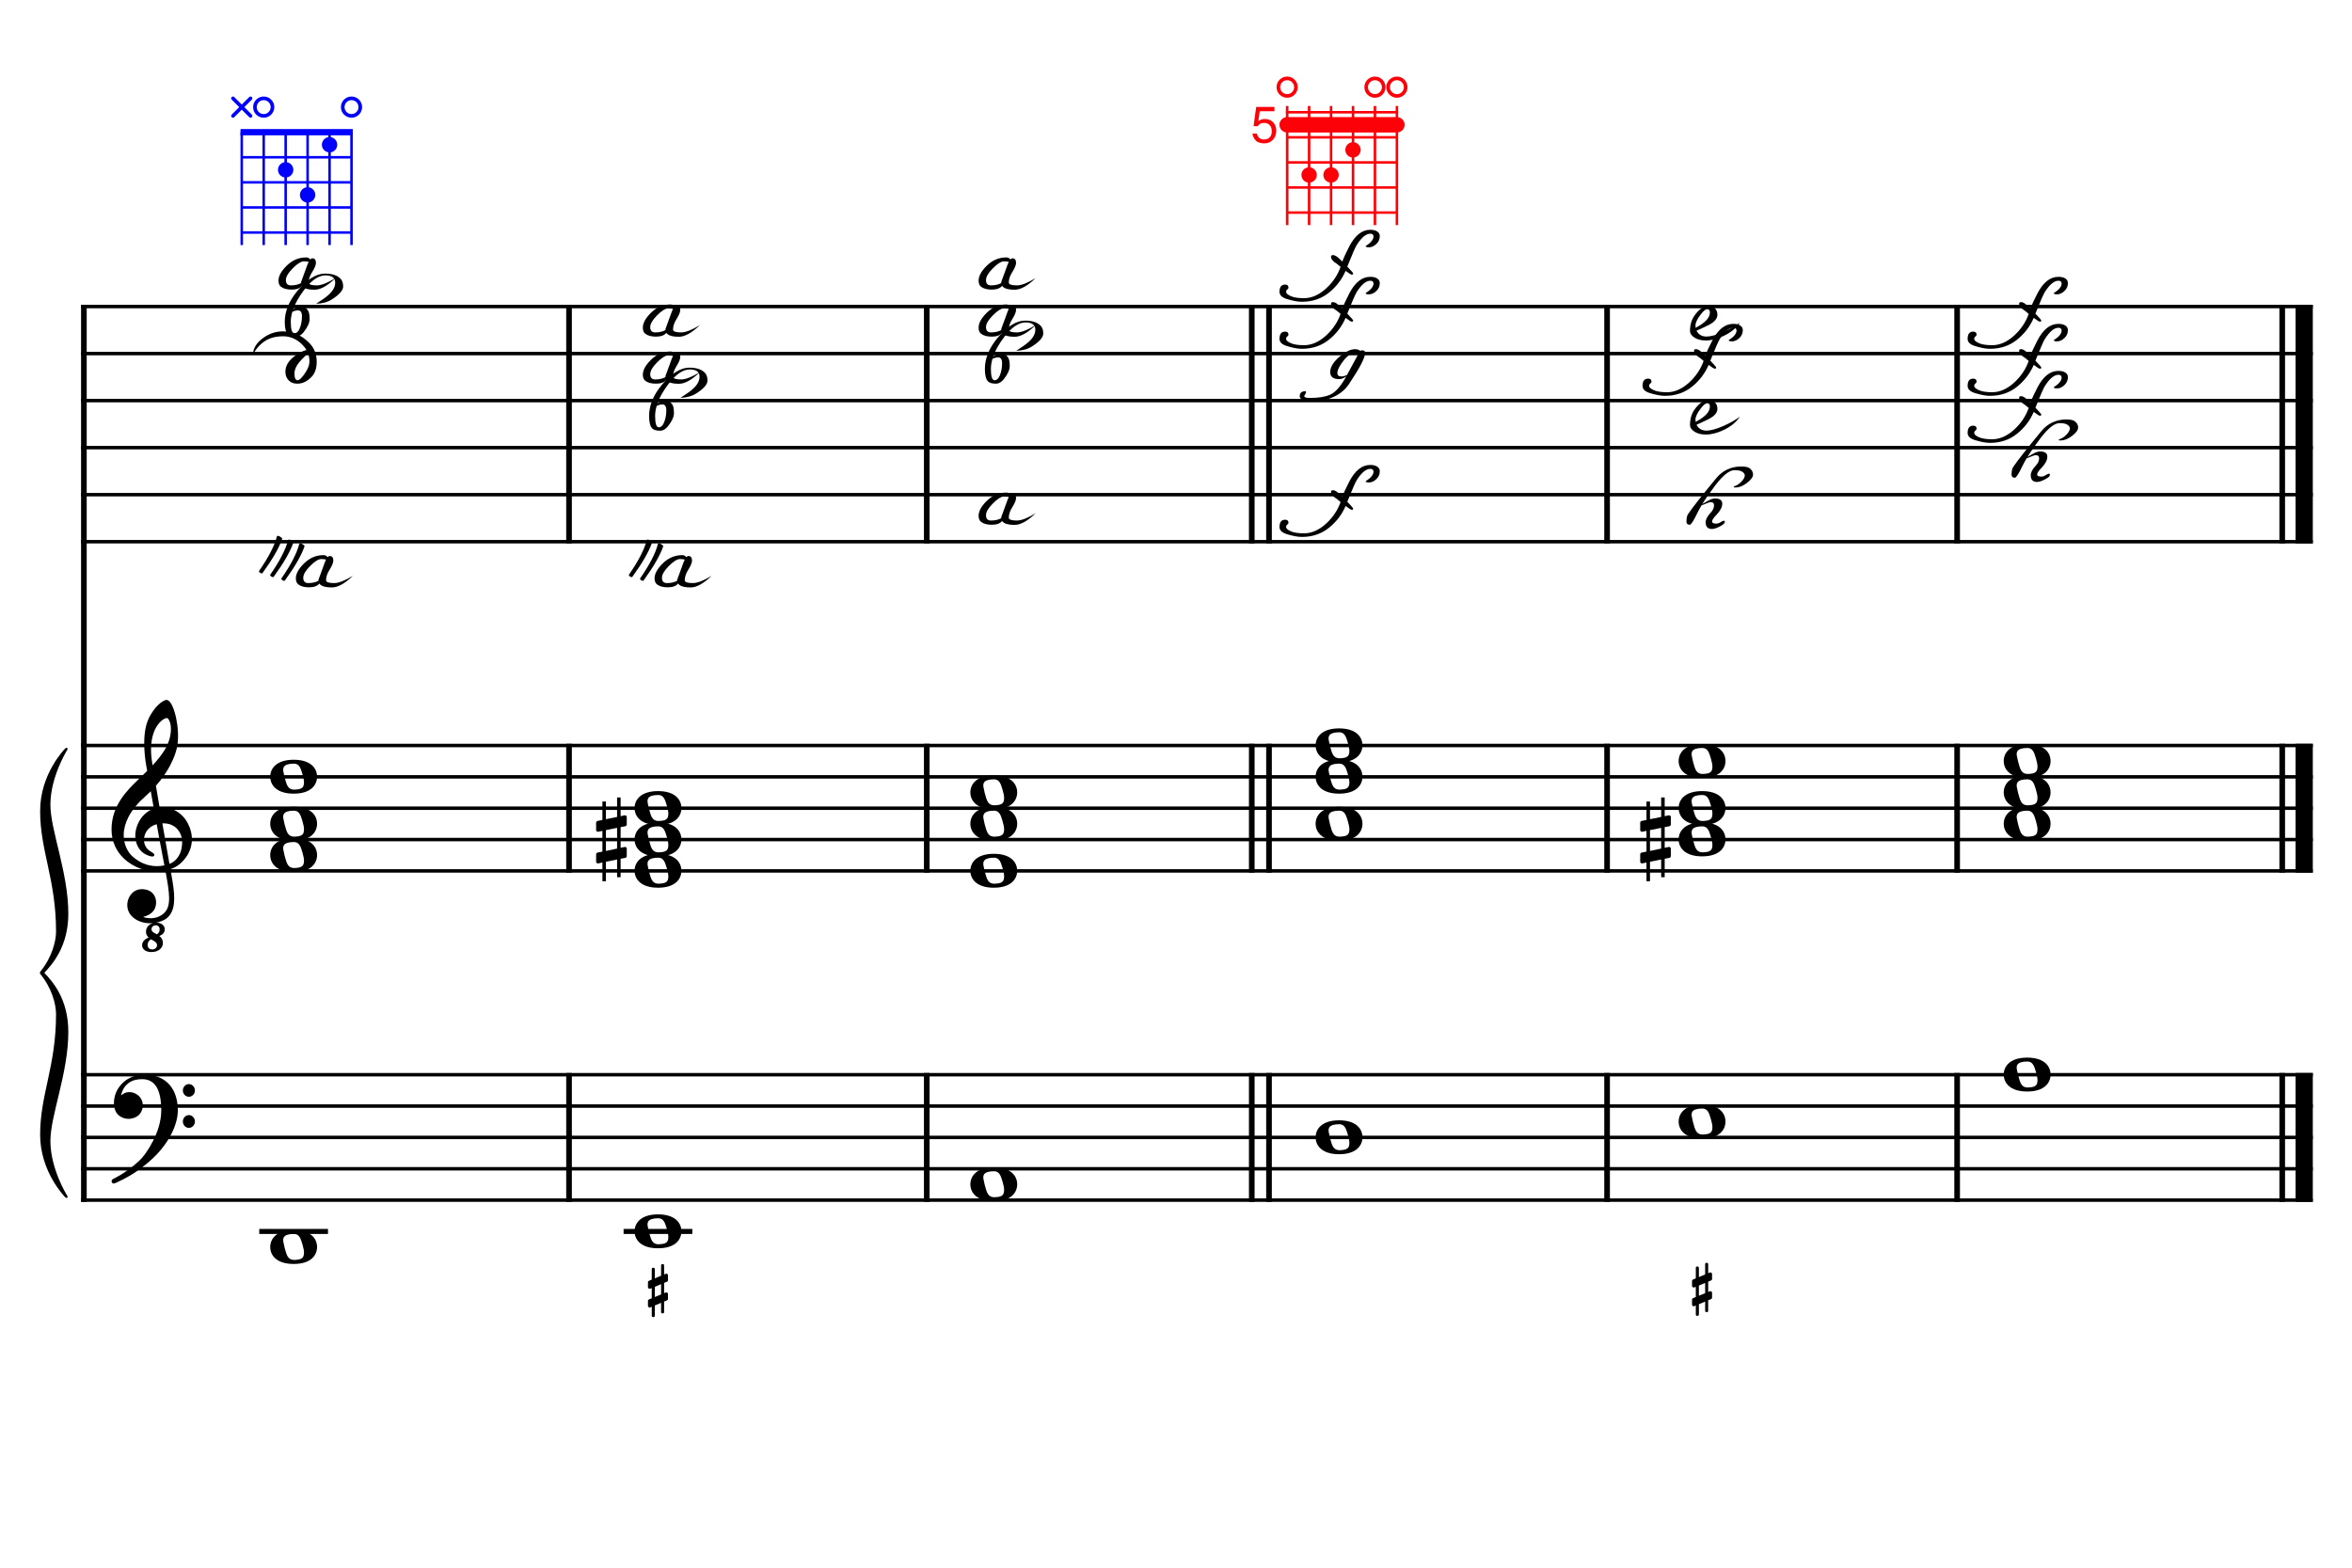 <?xml version="1.0" encoding="UTF-8" standalone="no"?>
<svg width="850.394px" height="566.929px" viewBox="0 0 850.394 566.929"
 xmlns="http://www.w3.org/2000/svg" xmlns:xlink="http://www.w3.org/1999/xlink" version="1.2" baseProfile="tiny">
<title>La Mineur (3)</title>
<desc>Generated by MuseScore 3.6.2</desc>
<polyline class="StaffLines" fill="none" stroke="#000000" stroke-width="1.25" stroke-linejoin="bevel" points="29.307,110.849 836.22,110.849"/>
<polyline class="StaffLines" fill="none" stroke="#000000" stroke-width="1.25" stroke-linejoin="bevel" points="29.307,127.857 836.22,127.857"/>
<polyline class="StaffLines" fill="none" stroke="#000000" stroke-width="1.25" stroke-linejoin="bevel" points="29.307,144.865 836.22,144.865"/>
<polyline class="StaffLines" fill="none" stroke="#000000" stroke-width="1.25" stroke-linejoin="bevel" points="29.307,161.872 836.22,161.872"/>
<polyline class="StaffLines" fill="none" stroke="#000000" stroke-width="1.25" stroke-linejoin="bevel" points="29.307,178.88 836.22,178.88"/>
<polyline class="StaffLines" fill="none" stroke="#000000" stroke-width="1.25" stroke-linejoin="bevel" points="29.307,195.888 836.22,195.888"/>
<polyline class="StaffLines" fill="none" stroke="#000000" stroke-width="1.25" stroke-linejoin="bevel" points="29.307,269.589 836.22,269.589"/>
<polyline class="StaffLines" fill="none" stroke="#000000" stroke-width="1.25" stroke-linejoin="bevel" points="29.307,280.928 836.22,280.928"/>
<polyline class="StaffLines" fill="none" stroke="#000000" stroke-width="1.25" stroke-linejoin="bevel" points="29.307,292.266 836.22,292.266"/>
<polyline class="StaffLines" fill="none" stroke="#000000" stroke-width="1.25" stroke-linejoin="bevel" points="29.307,303.605 836.22,303.605"/>
<polyline class="StaffLines" fill="none" stroke="#000000" stroke-width="1.25" stroke-linejoin="bevel" points="29.307,314.943 836.22,314.943"/>
<polyline class="StaffLines" fill="none" stroke="#000000" stroke-width="1.25" stroke-linejoin="bevel" points="29.307,388.644 836.22,388.644"/>
<polyline class="StaffLines" fill="none" stroke="#000000" stroke-width="1.25" stroke-linejoin="bevel" points="29.307,399.983 836.22,399.983"/>
<polyline class="StaffLines" fill="none" stroke="#000000" stroke-width="1.25" stroke-linejoin="bevel" points="29.307,411.321 836.22,411.321"/>
<polyline class="StaffLines" fill="none" stroke="#000000" stroke-width="1.25" stroke-linejoin="bevel" points="29.307,422.66 836.22,422.66"/>
<polyline class="StaffLines" fill="none" stroke="#000000" stroke-width="1.25" stroke-linejoin="bevel" points="29.307,433.998 836.22,433.998"/>
<polyline class="BarLine" fill="none" stroke="#000000" stroke-width="2.04" stroke-linejoin="bevel" points="30.328,388.02 30.328,434.622"/>
<polyline class="BarLine" fill="none" stroke="#000000" stroke-width="2.04" stroke-linejoin="bevel" points="205.742,388.02 205.742,434.622"/>
<polyline class="BarLine" fill="none" stroke="#000000" stroke-width="2.04" stroke-linejoin="bevel" points="335.081,388.02 335.081,434.622"/>
<polyline class="BarLine" fill="none" stroke="#000000" stroke-width="2.04" stroke-linejoin="bevel" points="452.591,388.02 452.591,434.622"/>
<polyline class="BarLine" fill="none" stroke="#000000" stroke-width="2.04" stroke-linejoin="bevel" points="458.827,388.02 458.827,434.622"/>
<polyline class="BarLine" fill="none" stroke="#000000" stroke-width="2.04" stroke-linejoin="bevel" points="581.059,388.02 581.059,434.622"/>
<polyline class="BarLine" fill="none" stroke="#000000" stroke-width="2.04" stroke-linejoin="bevel" points="707.625,388.02 707.625,434.622"/>
<polyline class="BarLine" fill="none" stroke="#000000" stroke-width="2.04" stroke-linejoin="bevel" points="825.165,388.02 825.165,434.622"/>
<polyline class="BarLine" fill="none" stroke="#000000" stroke-width="6.24" stroke-linejoin="bevel" points="833.102,388.02 833.102,434.622"/>
<polyline class="BarLine" fill="none" stroke="#000000" stroke-width="2.04" stroke-linejoin="bevel" points="30.328,268.965 30.328,388.644"/>
<polyline class="BarLine" fill="none" stroke="#000000" stroke-width="2.04" stroke-linejoin="bevel" points="205.742,268.965 205.742,315.567"/>
<polyline class="BarLine" fill="none" stroke="#000000" stroke-width="2.04" stroke-linejoin="bevel" points="335.081,268.965 335.081,315.567"/>
<polyline class="BarLine" fill="none" stroke="#000000" stroke-width="2.04" stroke-linejoin="bevel" points="452.591,268.965 452.591,315.567"/>
<polyline class="BarLine" fill="none" stroke="#000000" stroke-width="2.04" stroke-linejoin="bevel" points="458.827,268.965 458.827,315.567"/>
<polyline class="BarLine" fill="none" stroke="#000000" stroke-width="2.04" stroke-linejoin="bevel" points="581.059,268.965 581.059,315.567"/>
<polyline class="BarLine" fill="none" stroke="#000000" stroke-width="2.04" stroke-linejoin="bevel" points="707.625,268.965 707.625,315.567"/>
<polyline class="BarLine" fill="none" stroke="#000000" stroke-width="2.04" stroke-linejoin="bevel" points="825.165,268.965 825.165,315.567"/>
<polyline class="BarLine" fill="none" stroke="#000000" stroke-width="6.24" stroke-linejoin="bevel" points="833.102,268.965 833.102,315.567"/>
<polyline class="BarLine" fill="none" stroke="#000000" stroke-width="2.04" stroke-linejoin="bevel" points="30.328,110.225 30.328,269.589"/>
<polyline class="BarLine" fill="none" stroke="#000000" stroke-width="2.04" stroke-linejoin="bevel" points="205.742,110.225 205.742,196.512"/>
<polyline class="BarLine" fill="none" stroke="#000000" stroke-width="2.04" stroke-linejoin="bevel" points="335.081,110.225 335.081,196.512"/>
<polyline class="BarLine" fill="none" stroke="#000000" stroke-width="2.04" stroke-linejoin="bevel" points="452.591,110.225 452.591,196.512"/>
<polyline class="BarLine" fill="none" stroke="#000000" stroke-width="2.04" stroke-linejoin="bevel" points="458.827,110.225 458.827,196.512"/>
<polyline class="BarLine" fill="none" stroke="#000000" stroke-width="2.04" stroke-linejoin="bevel" points="581.059,110.225 581.059,196.512"/>
<polyline class="BarLine" fill="none" stroke="#000000" stroke-width="2.04" stroke-linejoin="bevel" points="707.625,110.225 707.625,196.512"/>
<polyline class="BarLine" fill="none" stroke="#000000" stroke-width="2.04" stroke-linejoin="bevel" points="825.165,110.225 825.165,196.512"/>
<polyline class="BarLine" fill="none" stroke="#000000" stroke-width="6.24" stroke-linejoin="bevel" points="833.102,110.225 833.102,196.512"/>
<path class="Accidental" transform="matrix(0.454,0,0,0.454,215.537,303.605)" d="M23.3,-10.6 C23.9,-10.7 24.4,-11.4 24.4,-12 L24.4,-17.9 C24.4,-18.7 23.8,-19.3 23,-19.3 L22.8,-19.3 L19.5,-18.6 L19.5,-33.5 L16.7,-33.5 L16.7,-18 L7.8,-16.2 L7.8,-30.3 L5,-30.3 L5,-15.6 L1.1,-14.8 C0.5,-14.7 0,-14 0,-13.4 L0,-13.2 L0,-7.4 L0,-7.6 C0,-6.8 0.6,-6.2 1.4,-6.2 L1.7,-6.2 L5,-6.9 L5,9.6 L1.1,10.4 C0.5,10.5 0,11.2 0,11.8 L0,17.6 C0,18.4 0.6,19 1.4,19 L1.7,19 L5,18.3 L5,33.2 L7.8,33.2 L7.8,17.7 L16.7,15.9 L16.7,30 L19.5,30 L19.5,15.3 L23.3,14.6 C23.9,14.5 24.4,13.8 24.4,13.2 L24.4,7.3 C24.4,6.5 23.8,5.9 23,5.9 L22.8,5.9 L19.5,6.6 L19.5,-9.9 L23.3,-10.6 M7.8,9.1 L7.8,-7.5 L16.7,-9.3 L16.7,7.2 L7.8,9.1 "/>
<path class="Accidental" transform="matrix(0.454,0,0,0.454,593.034,303.605)" d="M23.3,-10.6 C23.9,-10.7 24.4,-11.4 24.4,-12 L24.4,-17.9 C24.4,-18.7 23.8,-19.3 23,-19.3 L22.8,-19.3 L19.5,-18.6 L19.5,-33.5 L16.7,-33.5 L16.7,-18 L7.8,-16.2 L7.8,-30.3 L5,-30.3 L5,-15.6 L1.1,-14.8 C0.5,-14.7 0,-14 0,-13.4 L0,-13.2 L0,-7.4 L0,-7.6 C0,-6.8 0.6,-6.2 1.4,-6.2 L1.7,-6.2 L5,-6.9 L5,9.6 L1.1,10.4 C0.5,10.5 0,11.2 0,11.8 L0,17.6 C0,18.4 0.6,19 1.4,19 L1.7,19 L5,18.3 L5,33.2 L7.8,33.2 L7.8,17.7 L16.7,15.9 L16.7,30 L19.5,30 L19.5,15.3 L23.3,14.6 C23.9,14.5 24.4,13.8 24.4,13.2 L24.4,7.3 C24.4,6.5 23.8,5.9 23,5.9 L22.8,5.9 L19.5,6.6 L19.5,-9.9 L23.3,-10.6 M7.8,9.1 L7.8,-7.5 L16.7,-9.3 L16.7,7.2 L7.8,9.1 "/>
<polyline class="LedgerLine" fill="none" stroke="#000000" stroke-width="1.81" stroke-linejoin="bevel" points="93.735,445.337 118.588,445.337"/>
<polyline class="LedgerLine" fill="none" stroke="#000000" stroke-width="1.81" stroke-linejoin="bevel" points="225.469,445.337 250.322,445.337"/>
<path class="Note" transform="matrix(0.454,0,0,0.454,97.704,451.006)" d="M18.7,-13.6 C4.9,-13.6 0,-6.6 0,-0.1 C0,6.4 4.9,13.4 18.7,13.4 C32.5,13.4 37.3,6.4 37.3,-0.1 C37.3,-6.6 32.5,-13.6 18.7,-13.6 M10.4,-4.5 C10.3,-4.9 10.3,-5.3 10.3,-5.7 C10.3,-6.5 10.5,-7.3 10.9,-8 C11.6,-9 12.8,-9.7 14.3,-10 C15.6,-10.3 16.3,-10.5 18.9,-10.5 L19,-10.5 C23,-10.5 24.3,-6.8 25.4,-3 L25.7,-2 C26.5,0.6 26.9,2.8 26.9,4.5 C26.9,5.7 26.7,6.8 26.3,7.6 C25.7,8.7 24.7,9.4 23,9.8 C22.1,10 20.6,10.1 20.6,10.1 C20.1,10.1 19.7,10.2 19.3,10.2 C16.1,10.2 14.1,9 12.7,4.7 C11.5,1 11.3,-0.1 10.4,-4.5"/>
<path class="Note" transform="matrix(0.454,0,0,0.454,229.437,445.337)" d="M18.7,-13.6 C4.9,-13.6 0,-6.6 0,-0.1 C0,6.4 4.9,13.4 18.7,13.4 C32.5,13.4 37.3,6.4 37.3,-0.1 C37.3,-6.6 32.5,-13.6 18.7,-13.6 M10.4,-4.5 C10.3,-4.9 10.3,-5.3 10.3,-5.7 C10.3,-6.5 10.5,-7.3 10.9,-8 C11.6,-9 12.8,-9.7 14.3,-10 C15.6,-10.3 16.3,-10.5 18.9,-10.5 L19,-10.5 C23,-10.5 24.3,-6.8 25.4,-3 L25.7,-2 C26.5,0.6 26.9,2.8 26.9,4.5 C26.9,5.7 26.7,6.8 26.3,7.6 C25.7,8.7 24.7,9.4 23,9.8 C22.1,10 20.6,10.1 20.6,10.1 C20.1,10.1 19.7,10.2 19.3,10.2 C16.1,10.2 14.1,9 12.7,4.7 C11.5,1 11.3,-0.1 10.4,-4.5"/>
<path class="Note" transform="matrix(0.454,0,0,0.454,350.842,428.329)" d="M18.7,-13.6 C4.9,-13.6 0,-6.6 0,-0.1 C0,6.4 4.9,13.4 18.7,13.4 C32.5,13.4 37.3,6.4 37.3,-0.1 C37.3,-6.6 32.5,-13.6 18.7,-13.6 M10.4,-4.5 C10.3,-4.9 10.3,-5.3 10.3,-5.7 C10.3,-6.5 10.5,-7.3 10.9,-8 C11.6,-9 12.8,-9.7 14.3,-10 C15.6,-10.3 16.3,-10.5 18.9,-10.5 L19,-10.5 C23,-10.5 24.3,-6.8 25.4,-3 L25.7,-2 C26.5,0.6 26.9,2.8 26.9,4.5 C26.9,5.7 26.7,6.8 26.3,7.6 C25.7,8.7 24.7,9.4 23,9.8 C22.1,10 20.6,10.1 20.6,10.1 C20.1,10.1 19.7,10.2 19.3,10.2 C16.1,10.2 14.1,9 12.7,4.7 C11.5,1 11.3,-0.1 10.4,-4.5"/>
<path class="Note" transform="matrix(0.454,0,0,0.454,475.678,411.321)" d="M18.7,-13.6 C4.9,-13.6 0,-6.6 0,-0.1 C0,6.4 4.9,13.4 18.7,13.4 C32.5,13.4 37.3,6.4 37.3,-0.1 C37.3,-6.6 32.5,-13.6 18.7,-13.6 M10.4,-4.5 C10.3,-4.9 10.3,-5.3 10.3,-5.7 C10.3,-6.5 10.5,-7.3 10.9,-8 C11.6,-9 12.8,-9.7 14.3,-10 C15.6,-10.3 16.3,-10.5 18.9,-10.5 L19,-10.5 C23,-10.5 24.3,-6.8 25.4,-3 L25.7,-2 C26.5,0.6 26.9,2.8 26.9,4.5 C26.9,5.7 26.7,6.8 26.3,7.6 C25.7,8.7 24.7,9.4 23,9.8 C22.1,10 20.6,10.1 20.6,10.1 C20.1,10.1 19.7,10.2 19.3,10.2 C16.1,10.2 14.1,9 12.7,4.7 C11.5,1 11.3,-0.1 10.4,-4.5"/>
<path class="Note" transform="matrix(0.454,0,0,0.454,606.934,405.652)" d="M18.7,-13.6 C4.9,-13.6 0,-6.6 0,-0.1 C0,6.4 4.9,13.4 18.7,13.4 C32.5,13.4 37.3,6.4 37.3,-0.1 C37.3,-6.6 32.5,-13.6 18.7,-13.6 M10.4,-4.5 C10.3,-4.9 10.3,-5.3 10.3,-5.7 C10.3,-6.5 10.5,-7.3 10.9,-8 C11.6,-9 12.8,-9.7 14.3,-10 C15.6,-10.3 16.3,-10.5 18.9,-10.5 L19,-10.5 C23,-10.5 24.3,-6.8 25.4,-3 L25.7,-2 C26.5,0.6 26.9,2.8 26.9,4.5 C26.9,5.7 26.7,6.8 26.3,7.6 C25.7,8.7 24.7,9.4 23,9.8 C22.1,10 20.6,10.1 20.6,10.1 C20.1,10.1 19.7,10.2 19.3,10.2 C16.1,10.2 14.1,9 12.7,4.7 C11.5,1 11.3,-0.1 10.4,-4.5"/>
<path class="Note" transform="matrix(0.454,0,0,0.454,724.475,388.644)" d="M18.7,-13.6 C4.9,-13.6 0,-6.6 0,-0.1 C0,6.4 4.9,13.4 18.7,13.4 C32.5,13.4 37.3,6.4 37.3,-0.1 C37.3,-6.6 32.5,-13.6 18.7,-13.6 M10.4,-4.5 C10.3,-4.9 10.3,-5.3 10.3,-5.7 C10.3,-6.5 10.5,-7.3 10.9,-8 C11.6,-9 12.8,-9.7 14.3,-10 C15.6,-10.3 16.3,-10.5 18.9,-10.5 L19,-10.5 C23,-10.5 24.3,-6.8 25.4,-3 L25.7,-2 C26.5,0.6 26.9,2.8 26.9,4.5 C26.9,5.7 26.7,6.8 26.3,7.6 C25.7,8.7 24.7,9.4 23,9.8 C22.1,10 20.6,10.1 20.6,10.1 C20.1,10.1 19.7,10.2 19.3,10.2 C16.1,10.2 14.1,9 12.7,4.7 C11.5,1 11.3,-0.1 10.4,-4.5"/>
<path class="Note" transform="matrix(0.454,0,0,0.454,97.704,309.274)" d="M18.7,-13.6 C4.9,-13.6 0,-6.6 0,-0.1 C0,6.4 4.9,13.4 18.7,13.4 C32.5,13.4 37.3,6.4 37.3,-0.1 C37.3,-6.6 32.5,-13.6 18.7,-13.6 M10.4,-4.5 C10.3,-4.9 10.3,-5.3 10.3,-5.7 C10.3,-6.5 10.5,-7.3 10.9,-8 C11.6,-9 12.8,-9.7 14.3,-10 C15.6,-10.3 16.3,-10.5 18.9,-10.5 L19,-10.5 C23,-10.5 24.3,-6.8 25.4,-3 L25.7,-2 C26.5,0.6 26.9,2.8 26.9,4.5 C26.9,5.7 26.7,6.8 26.3,7.6 C25.7,8.7 24.7,9.4 23,9.8 C22.1,10 20.6,10.1 20.6,10.1 C20.1,10.1 19.7,10.2 19.3,10.2 C16.1,10.2 14.1,9 12.7,4.7 C11.5,1 11.3,-0.1 10.4,-4.5"/>
<path class="Note" transform="matrix(0.454,0,0,0.454,97.704,297.935)" d="M18.7,-13.6 C4.9,-13.6 0,-6.6 0,-0.1 C0,6.4 4.9,13.4 18.7,13.4 C32.5,13.4 37.3,6.4 37.3,-0.1 C37.3,-6.6 32.5,-13.6 18.7,-13.6 M10.4,-4.5 C10.3,-4.9 10.3,-5.3 10.3,-5.7 C10.3,-6.5 10.5,-7.3 10.9,-8 C11.6,-9 12.8,-9.7 14.3,-10 C15.6,-10.3 16.3,-10.5 18.9,-10.5 L19,-10.5 C23,-10.5 24.3,-6.8 25.4,-3 L25.7,-2 C26.5,0.6 26.9,2.8 26.9,4.5 C26.9,5.7 26.7,6.8 26.3,7.6 C25.7,8.7 24.7,9.4 23,9.8 C22.1,10 20.6,10.1 20.6,10.1 C20.1,10.1 19.7,10.2 19.3,10.2 C16.1,10.2 14.1,9 12.7,4.7 C11.5,1 11.3,-0.1 10.4,-4.5"/>
<path class="Note" transform="matrix(0.454,0,0,0.454,97.704,280.928)" d="M18.7,-13.6 C4.9,-13.6 0,-6.6 0,-0.1 C0,6.4 4.9,13.4 18.7,13.4 C32.5,13.4 37.3,6.4 37.3,-0.1 C37.3,-6.6 32.5,-13.6 18.7,-13.6 M10.4,-4.5 C10.3,-4.9 10.3,-5.3 10.3,-5.7 C10.3,-6.5 10.5,-7.3 10.9,-8 C11.6,-9 12.8,-9.7 14.3,-10 C15.6,-10.3 16.3,-10.5 18.9,-10.5 L19,-10.5 C23,-10.5 24.3,-6.8 25.4,-3 L25.7,-2 C26.5,0.6 26.9,2.8 26.9,4.5 C26.9,5.7 26.7,6.8 26.3,7.6 C25.7,8.7 24.7,9.4 23,9.8 C22.1,10 20.6,10.1 20.6,10.1 C20.1,10.1 19.7,10.2 19.3,10.2 C16.1,10.2 14.1,9 12.7,4.7 C11.5,1 11.3,-0.1 10.4,-4.5"/>
<path class="Note" transform="matrix(0.454,0,0,0.454,229.437,314.943)" d="M18.7,-13.6 C4.9,-13.6 0,-6.6 0,-0.1 C0,6.4 4.9,13.4 18.7,13.4 C32.5,13.4 37.3,6.4 37.3,-0.1 C37.3,-6.6 32.5,-13.6 18.7,-13.6 M10.4,-4.5 C10.3,-4.9 10.3,-5.3 10.3,-5.7 C10.3,-6.5 10.5,-7.3 10.9,-8 C11.6,-9 12.8,-9.7 14.3,-10 C15.6,-10.3 16.3,-10.5 18.9,-10.5 L19,-10.5 C23,-10.5 24.3,-6.8 25.4,-3 L25.7,-2 C26.5,0.6 26.9,2.8 26.9,4.5 C26.9,5.7 26.7,6.8 26.3,7.6 C25.7,8.7 24.7,9.4 23,9.8 C22.1,10 20.6,10.1 20.6,10.1 C20.1,10.1 19.7,10.2 19.3,10.2 C16.1,10.2 14.1,9 12.7,4.7 C11.5,1 11.3,-0.1 10.4,-4.5"/>
<path class="Note" transform="matrix(0.454,0,0,0.454,229.437,303.605)" d="M18.7,-13.6 C4.9,-13.6 0,-6.6 0,-0.1 C0,6.4 4.9,13.4 18.7,13.4 C32.5,13.4 37.3,6.4 37.3,-0.1 C37.3,-6.6 32.5,-13.6 18.7,-13.6 M10.4,-4.5 C10.3,-4.9 10.3,-5.3 10.3,-5.7 C10.3,-6.5 10.5,-7.3 10.9,-8 C11.6,-9 12.8,-9.7 14.3,-10 C15.6,-10.3 16.3,-10.5 18.9,-10.5 L19,-10.5 C23,-10.5 24.3,-6.8 25.4,-3 L25.7,-2 C26.5,0.6 26.9,2.8 26.9,4.5 C26.9,5.7 26.7,6.8 26.3,7.6 C25.7,8.7 24.7,9.4 23,9.8 C22.1,10 20.6,10.1 20.6,10.1 C20.1,10.1 19.7,10.2 19.3,10.2 C16.1,10.2 14.1,9 12.7,4.7 C11.5,1 11.3,-0.1 10.4,-4.5"/>
<path class="Note" transform="matrix(0.454,0,0,0.454,229.437,292.266)" d="M18.7,-13.6 C4.9,-13.6 0,-6.6 0,-0.1 C0,6.4 4.9,13.4 18.7,13.4 C32.5,13.4 37.3,6.4 37.3,-0.1 C37.3,-6.6 32.5,-13.6 18.7,-13.6 M10.4,-4.5 C10.3,-4.9 10.3,-5.3 10.3,-5.7 C10.3,-6.5 10.5,-7.3 10.9,-8 C11.6,-9 12.8,-9.7 14.3,-10 C15.6,-10.3 16.3,-10.5 18.9,-10.5 L19,-10.5 C23,-10.5 24.3,-6.8 25.4,-3 L25.7,-2 C26.5,0.6 26.9,2.8 26.9,4.5 C26.9,5.7 26.7,6.8 26.3,7.6 C25.7,8.7 24.7,9.4 23,9.8 C22.1,10 20.6,10.1 20.6,10.1 C20.1,10.1 19.7,10.2 19.3,10.2 C16.1,10.2 14.1,9 12.7,4.7 C11.5,1 11.3,-0.1 10.4,-4.5"/>
<path class="Note" transform="matrix(0.454,0,0,0.454,350.842,314.943)" d="M18.7,-13.6 C4.9,-13.6 0,-6.6 0,-0.1 C0,6.4 4.9,13.4 18.7,13.4 C32.5,13.4 37.3,6.4 37.3,-0.1 C37.3,-6.6 32.5,-13.6 18.7,-13.6 M10.4,-4.5 C10.3,-4.9 10.3,-5.3 10.3,-5.7 C10.3,-6.5 10.5,-7.3 10.9,-8 C11.6,-9 12.8,-9.7 14.3,-10 C15.6,-10.3 16.3,-10.5 18.9,-10.5 L19,-10.5 C23,-10.5 24.3,-6.8 25.4,-3 L25.7,-2 C26.5,0.6 26.9,2.8 26.9,4.5 C26.9,5.7 26.7,6.8 26.3,7.6 C25.7,8.7 24.7,9.4 23,9.8 C22.1,10 20.6,10.1 20.6,10.1 C20.1,10.1 19.7,10.2 19.3,10.2 C16.1,10.2 14.1,9 12.7,4.7 C11.5,1 11.3,-0.1 10.4,-4.5"/>
<path class="Note" transform="matrix(0.454,0,0,0.454,350.842,297.935)" d="M18.7,-13.6 C4.9,-13.6 0,-6.6 0,-0.1 C0,6.4 4.9,13.4 18.7,13.4 C32.5,13.4 37.3,6.4 37.3,-0.1 C37.3,-6.6 32.5,-13.6 18.7,-13.6 M10.4,-4.5 C10.3,-4.9 10.3,-5.3 10.3,-5.7 C10.3,-6.5 10.5,-7.3 10.9,-8 C11.6,-9 12.8,-9.7 14.3,-10 C15.6,-10.3 16.3,-10.5 18.9,-10.5 L19,-10.5 C23,-10.5 24.3,-6.8 25.4,-3 L25.7,-2 C26.5,0.6 26.9,2.8 26.9,4.5 C26.9,5.7 26.7,6.8 26.3,7.6 C25.7,8.7 24.7,9.4 23,9.8 C22.1,10 20.6,10.1 20.6,10.1 C20.1,10.1 19.7,10.2 19.3,10.2 C16.1,10.2 14.1,9 12.7,4.7 C11.5,1 11.3,-0.1 10.4,-4.5"/>
<path class="Note" transform="matrix(0.454,0,0,0.454,350.842,286.597)" d="M18.7,-13.6 C4.9,-13.6 0,-6.6 0,-0.1 C0,6.4 4.9,13.4 18.7,13.4 C32.5,13.4 37.3,6.4 37.3,-0.1 C37.3,-6.6 32.5,-13.6 18.7,-13.6 M10.4,-4.5 C10.3,-4.9 10.3,-5.3 10.3,-5.7 C10.3,-6.5 10.5,-7.3 10.9,-8 C11.6,-9 12.8,-9.7 14.3,-10 C15.6,-10.3 16.3,-10.5 18.9,-10.5 L19,-10.5 C23,-10.5 24.3,-6.8 25.4,-3 L25.7,-2 C26.5,0.6 26.9,2.8 26.9,4.5 C26.9,5.7 26.7,6.8 26.3,7.6 C25.7,8.7 24.7,9.4 23,9.8 C22.1,10 20.6,10.1 20.6,10.1 C20.1,10.1 19.7,10.2 19.3,10.2 C16.1,10.2 14.1,9 12.7,4.7 C11.5,1 11.3,-0.1 10.4,-4.5"/>
<path class="Note" transform="matrix(0.454,0,0,0.454,475.678,297.935)" d="M18.7,-13.6 C4.9,-13.6 0,-6.6 0,-0.1 C0,6.4 4.9,13.4 18.7,13.4 C32.5,13.4 37.3,6.4 37.3,-0.1 C37.3,-6.6 32.5,-13.6 18.7,-13.6 M10.4,-4.5 C10.3,-4.9 10.3,-5.3 10.3,-5.7 C10.3,-6.5 10.5,-7.3 10.9,-8 C11.6,-9 12.8,-9.7 14.3,-10 C15.6,-10.3 16.3,-10.5 18.9,-10.5 L19,-10.5 C23,-10.5 24.3,-6.8 25.4,-3 L25.7,-2 C26.5,0.6 26.9,2.8 26.9,4.5 C26.9,5.7 26.7,6.8 26.3,7.6 C25.7,8.7 24.7,9.4 23,9.8 C22.1,10 20.6,10.1 20.6,10.1 C20.1,10.1 19.7,10.2 19.3,10.2 C16.1,10.2 14.1,9 12.7,4.7 C11.5,1 11.3,-0.1 10.4,-4.5"/>
<path class="Note" transform="matrix(0.454,0,0,0.454,475.678,280.928)" d="M18.7,-13.6 C4.9,-13.6 0,-6.6 0,-0.1 C0,6.4 4.9,13.4 18.7,13.4 C32.5,13.4 37.3,6.4 37.3,-0.1 C37.3,-6.6 32.5,-13.6 18.7,-13.6 M10.4,-4.5 C10.3,-4.9 10.3,-5.3 10.3,-5.7 C10.3,-6.5 10.5,-7.3 10.9,-8 C11.6,-9 12.8,-9.7 14.3,-10 C15.6,-10.3 16.3,-10.5 18.9,-10.5 L19,-10.5 C23,-10.5 24.3,-6.8 25.4,-3 L25.7,-2 C26.5,0.6 26.9,2.8 26.9,4.5 C26.9,5.7 26.7,6.8 26.3,7.6 C25.7,8.7 24.7,9.4 23,9.8 C22.1,10 20.6,10.1 20.6,10.1 C20.1,10.1 19.7,10.2 19.3,10.2 C16.1,10.2 14.1,9 12.7,4.7 C11.5,1 11.3,-0.1 10.4,-4.5"/>
<path class="Note" transform="matrix(0.454,0,0,0.454,475.678,269.589)" d="M18.7,-13.6 C4.9,-13.6 0,-6.6 0,-0.1 C0,6.4 4.9,13.4 18.7,13.4 C32.5,13.4 37.3,6.4 37.3,-0.1 C37.3,-6.6 32.5,-13.6 18.7,-13.6 M10.4,-4.5 C10.3,-4.9 10.3,-5.3 10.3,-5.7 C10.3,-6.5 10.5,-7.3 10.9,-8 C11.6,-9 12.8,-9.7 14.3,-10 C15.6,-10.3 16.3,-10.5 18.9,-10.5 L19,-10.5 C23,-10.5 24.3,-6.8 25.4,-3 L25.7,-2 C26.5,0.6 26.9,2.8 26.9,4.5 C26.9,5.7 26.7,6.8 26.3,7.6 C25.7,8.7 24.7,9.4 23,9.8 C22.1,10 20.6,10.1 20.6,10.1 C20.1,10.1 19.7,10.2 19.3,10.2 C16.1,10.2 14.1,9 12.7,4.7 C11.5,1 11.3,-0.1 10.4,-4.5"/>
<path class="Note" transform="matrix(0.454,0,0,0.454,606.934,303.605)" d="M18.7,-13.6 C4.9,-13.6 0,-6.6 0,-0.1 C0,6.4 4.9,13.4 18.7,13.4 C32.5,13.4 37.3,6.4 37.3,-0.1 C37.3,-6.6 32.5,-13.6 18.7,-13.6 M10.4,-4.5 C10.3,-4.9 10.3,-5.3 10.3,-5.7 C10.3,-6.5 10.5,-7.3 10.9,-8 C11.6,-9 12.8,-9.7 14.3,-10 C15.6,-10.3 16.3,-10.5 18.9,-10.5 L19,-10.5 C23,-10.5 24.3,-6.8 25.4,-3 L25.7,-2 C26.5,0.6 26.9,2.8 26.9,4.5 C26.9,5.7 26.7,6.8 26.3,7.6 C25.7,8.7 24.7,9.4 23,9.8 C22.1,10 20.6,10.1 20.6,10.1 C20.1,10.1 19.7,10.2 19.3,10.2 C16.1,10.2 14.1,9 12.7,4.7 C11.5,1 11.3,-0.1 10.4,-4.5"/>
<path class="Note" transform="matrix(0.454,0,0,0.454,606.934,292.266)" d="M18.7,-13.6 C4.9,-13.6 0,-6.6 0,-0.1 C0,6.4 4.9,13.4 18.7,13.4 C32.5,13.4 37.3,6.4 37.3,-0.1 C37.3,-6.6 32.5,-13.6 18.7,-13.6 M10.4,-4.5 C10.3,-4.9 10.3,-5.3 10.3,-5.7 C10.3,-6.5 10.5,-7.3 10.9,-8 C11.6,-9 12.8,-9.7 14.3,-10 C15.6,-10.3 16.3,-10.5 18.9,-10.5 L19,-10.5 C23,-10.5 24.3,-6.8 25.4,-3 L25.7,-2 C26.5,0.6 26.9,2.8 26.9,4.5 C26.9,5.7 26.7,6.8 26.3,7.6 C25.7,8.7 24.7,9.4 23,9.8 C22.1,10 20.6,10.1 20.6,10.1 C20.1,10.1 19.7,10.2 19.3,10.2 C16.1,10.2 14.1,9 12.7,4.7 C11.5,1 11.3,-0.1 10.4,-4.5"/>
<path class="Note" transform="matrix(0.454,0,0,0.454,606.934,275.258)" d="M18.7,-13.6 C4.9,-13.6 0,-6.6 0,-0.1 C0,6.4 4.9,13.4 18.7,13.4 C32.5,13.4 37.3,6.4 37.3,-0.1 C37.3,-6.6 32.5,-13.6 18.7,-13.6 M10.4,-4.5 C10.3,-4.9 10.3,-5.3 10.3,-5.7 C10.3,-6.5 10.5,-7.3 10.9,-8 C11.6,-9 12.8,-9.7 14.3,-10 C15.6,-10.3 16.3,-10.5 18.9,-10.5 L19,-10.5 C23,-10.5 24.3,-6.8 25.4,-3 L25.7,-2 C26.5,0.6 26.9,2.8 26.9,4.5 C26.9,5.7 26.7,6.8 26.3,7.6 C25.7,8.7 24.7,9.4 23,9.8 C22.1,10 20.6,10.1 20.6,10.1 C20.1,10.1 19.7,10.2 19.3,10.2 C16.1,10.2 14.1,9 12.7,4.7 C11.5,1 11.3,-0.1 10.4,-4.5"/>
<path class="Note" transform="matrix(0.454,0,0,0.454,724.475,297.935)" d="M18.7,-13.6 C4.9,-13.6 0,-6.6 0,-0.1 C0,6.4 4.9,13.4 18.7,13.4 C32.5,13.4 37.3,6.4 37.3,-0.1 C37.3,-6.6 32.5,-13.6 18.7,-13.6 M10.4,-4.5 C10.3,-4.9 10.3,-5.3 10.3,-5.7 C10.3,-6.5 10.5,-7.3 10.9,-8 C11.6,-9 12.8,-9.7 14.3,-10 C15.6,-10.3 16.3,-10.5 18.9,-10.5 L19,-10.5 C23,-10.5 24.3,-6.8 25.4,-3 L25.7,-2 C26.5,0.6 26.9,2.8 26.9,4.5 C26.9,5.7 26.7,6.8 26.3,7.6 C25.7,8.7 24.7,9.4 23,9.8 C22.1,10 20.6,10.1 20.6,10.1 C20.1,10.1 19.7,10.2 19.3,10.2 C16.1,10.2 14.1,9 12.7,4.7 C11.5,1 11.3,-0.1 10.4,-4.5"/>
<path class="Note" transform="matrix(0.454,0,0,0.454,724.475,286.597)" d="M18.7,-13.6 C4.9,-13.6 0,-6.6 0,-0.1 C0,6.4 4.9,13.4 18.7,13.4 C32.5,13.4 37.3,6.4 37.3,-0.1 C37.3,-6.6 32.5,-13.6 18.7,-13.6 M10.4,-4.5 C10.3,-4.9 10.3,-5.3 10.3,-5.7 C10.3,-6.5 10.5,-7.3 10.9,-8 C11.6,-9 12.8,-9.7 14.3,-10 C15.6,-10.3 16.3,-10.5 18.9,-10.5 L19,-10.5 C23,-10.5 24.3,-6.8 25.4,-3 L25.7,-2 C26.5,0.6 26.9,2.8 26.9,4.5 C26.9,5.7 26.7,6.8 26.3,7.6 C25.7,8.7 24.7,9.4 23,9.8 C22.1,10 20.6,10.1 20.6,10.1 C20.1,10.1 19.7,10.2 19.3,10.2 C16.1,10.2 14.1,9 12.7,4.7 C11.5,1 11.3,-0.1 10.4,-4.5"/>
<path class="Note" transform="matrix(0.454,0,0,0.454,724.475,275.258)" d="M18.7,-13.6 C4.9,-13.6 0,-6.6 0,-0.1 C0,6.4 4.9,13.4 18.7,13.4 C32.5,13.4 37.3,6.4 37.3,-0.1 C37.3,-6.6 32.5,-13.6 18.7,-13.6 M10.4,-4.5 C10.3,-4.9 10.3,-5.3 10.3,-5.7 C10.3,-6.5 10.5,-7.3 10.9,-8 C11.6,-9 12.8,-9.7 14.3,-10 C15.6,-10.3 16.3,-10.5 18.9,-10.5 L19,-10.5 C23,-10.5 24.3,-6.8 25.4,-3 L25.7,-2 C26.5,0.6 26.9,2.8 26.9,4.5 C26.9,5.7 26.7,6.8 26.3,7.6 C25.7,8.7 24.7,9.4 23,9.8 C22.1,10 20.6,10.1 20.6,10.1 C20.1,10.1 19.7,10.2 19.3,10.2 C16.1,10.2 14.1,9 12.7,4.7 C11.5,1 11.3,-0.1 10.4,-4.5"/>
<path class="Note" d="M94.97,207.156 C94.895,207.291 94.783,207.358 94.633,207.358 C94.499,207.358 94.326,207.298 94.117,207.179 C93.802,206.999 93.645,206.819 93.645,206.64 C93.645,206.58 93.667,206.505 93.712,206.415 C97.141,201.474 99.283,197.311 100.136,193.927 C100.196,193.822 100.301,193.769 100.451,193.769 C100.645,193.769 100.922,193.874 101.282,194.084 C101.776,194.368 102.023,194.623 102.023,194.848 C102.023,194.907 102.008,194.96 101.978,195.005 C100.84,198.239 98.504,202.29 94.97,207.156 M99.013,208.504 C98.938,208.639 98.826,208.706 98.676,208.706 C98.541,208.706 98.369,208.646 98.16,208.526 C97.845,208.347 97.688,208.167 97.688,207.987 C97.688,207.927 97.71,207.852 97.755,207.763 C101.184,202.821 103.326,198.658 104.179,195.274 C104.239,195.169 104.344,195.117 104.494,195.117 C104.688,195.117 104.965,195.222 105.325,195.432 C105.819,195.716 106.066,195.971 106.066,196.195 C106.066,196.255 106.051,196.307 106.021,196.352 C104.883,199.587 102.547,203.637 99.013,208.504 M103.056,209.851 C102.981,209.986 102.869,210.054 102.719,210.054 C102.584,210.054 102.412,209.994 102.203,209.874 C101.888,209.694 101.731,209.515 101.731,209.335 C101.731,209.275 101.753,209.2 101.798,209.11 C105.227,204.169 107.369,200.006 108.222,196.622 C108.282,196.517 108.387,196.465 108.537,196.465 C108.731,196.465 109.008,196.57 109.368,196.779 C109.862,197.064 110.109,197.318 110.109,197.543 C110.109,197.603 110.094,197.655 110.064,197.7 C108.926,200.934 106.59,204.985 103.056,209.851 M119.191,201.069 C120.074,201.069 120.516,201.623 120.516,202.731 C120.516,203.51 120.029,204.67 119.056,206.213 C118.277,207.456 117.888,208.668 117.888,209.851 C117.888,210.525 118.869,210.862 120.831,210.862 C122.448,210.862 124.701,209.986 127.591,208.234 C124.686,211.034 122.163,212.434 120.022,212.434 C118.09,212.434 116.743,212.142 115.979,211.558 C115.784,211.409 115.62,211.229 115.485,211.019 C114.736,211.933 113.486,212.39 111.734,212.39 C110.057,212.39 108.769,212.045 107.871,211.356 C107.272,210.892 106.972,210.151 106.972,209.133 C106.972,207.515 107.93,205.749 109.847,203.832 C111.899,201.78 114.272,200.755 116.967,200.755 C117.641,200.755 118.135,201.002 118.45,201.496 C118.704,201.211 118.951,201.069 119.191,201.069 M115.17,210.009 C115.155,209.889 115.148,209.769 115.148,209.649 C115.148,209.589 115.912,207.501 117.439,203.383 C117.589,202.978 117.738,202.634 117.888,202.349 C117.304,202.23 116.728,202.17 116.159,202.17 C115.11,202.17 113.718,203.061 111.981,204.843 C110.424,206.43 109.645,207.8 109.645,208.953 C109.645,210.226 110.251,210.862 111.464,210.862 C112.932,210.862 114.167,210.578 115.17,210.009"/>
<path class="Note" d="M114.278,109.856 C116.299,108.583 117.767,107.542 118.68,106.734 C120.357,105.251 121.196,103.754 121.196,102.241 C121.196,100.475 120.013,99.591 117.647,99.591 C115.161,99.591 112.571,101.38 109.875,104.959 C108.048,107.385 106.753,109.676 105.989,111.832 C106.933,111.218 107.929,110.911 108.977,110.911 C109.965,110.911 110.751,111.353 111.335,112.237 C111.739,112.851 111.942,113.899 111.942,115.381 C111.942,116.714 111.238,118.279 109.83,120.075 C108.962,121.184 107.996,121.738 106.933,121.738 C105.585,121.738 104.642,121.468 104.103,120.929 C103.339,120.165 102.957,118.653 102.957,116.392 C102.957,112.588 104.492,108.845 107.562,105.161 C111.021,101.014 114.337,98.94 117.512,98.94 C119.968,98.94 121.802,99.516 123.015,100.669 C123.719,101.343 124.071,102.316 124.071,103.589 C124.071,105.012 122.67,106.599 119.87,108.351 C118.403,109.279 116.539,109.781 114.278,109.856 M105.697,112.776 C105.323,114.033 105.136,115.239 105.136,116.392 C105.136,119.132 105.57,120.502 106.439,120.502 C107.262,120.502 107.906,119.918 108.37,118.75 C108.909,117.433 109.179,115.973 109.179,114.37 C109.179,112.948 108.707,112.237 107.764,112.237 C107.105,112.237 106.416,112.416 105.697,112.776"/>
<path class="Note" d="M112.907,93.409 C113.791,93.409 114.233,93.963 114.233,95.072 C114.233,95.85 113.746,97.011 112.773,98.553 C111.994,99.796 111.605,101.009 111.605,102.192 C111.605,102.865 112.586,103.202 114.547,103.202 C116.164,103.202 118.418,102.326 121.308,100.574 C118.403,103.375 115.88,104.775 113.739,104.775 C111.807,104.775 110.459,104.483 109.696,103.899 C109.501,103.749 109.336,103.569 109.201,103.36 C108.453,104.273 107.202,104.73 105.45,104.73 C103.773,104.73 102.486,104.385 101.587,103.696 C100.988,103.232 100.689,102.491 100.689,101.473 C100.689,99.856 101.647,98.089 103.564,96.172 C105.615,94.121 107.989,93.095 110.684,93.095 C111.358,93.095 111.852,93.342 112.166,93.836 C112.421,93.552 112.668,93.409 112.907,93.409 M108.887,102.349 C108.872,102.229 108.864,102.109 108.864,101.989 C108.864,101.93 109.628,99.841 111.155,95.723 C111.305,95.319 111.455,94.974 111.605,94.69 C111.021,94.57 110.444,94.51 109.875,94.51 C108.827,94.51 107.434,95.401 105.697,97.183 C104.14,98.77 103.362,100.14 103.362,101.293 C103.362,102.566 103.968,103.202 105.181,103.202 C106.648,103.202 107.884,102.918 108.887,102.349"/>
<path class="Note" d="M91.466,128.189 C91.526,125.928 92.776,123.921 95.217,122.169 C97.388,120.612 99.762,119.833 102.337,119.833 C105.946,119.833 109.128,121.248 111.883,124.078 C113.635,125.89 114.511,128.136 114.511,130.817 C114.511,133.228 113.867,135.077 112.579,136.365 C111.007,137.952 109.345,138.745 107.593,138.745 C106.395,138.745 105.467,138.476 104.808,137.937 C103.73,137.053 103.191,135.87 103.191,134.388 C103.191,132.471 104.149,130.719 106.066,129.132 C107.638,127.829 109.218,126.976 110.805,126.572 C110.386,125.853 109.854,125.179 109.21,124.55 C107.204,122.589 104.928,121.608 102.382,121.608 C99.732,121.608 97.538,122.184 95.801,123.337 C94.004,124.52 92.559,126.137 91.466,128.189 M111.367,127.762 C110.543,128.526 109.719,129.342 108.896,130.21 C107.279,131.917 106.47,133.534 106.47,135.062 C106.47,136.694 106.844,137.51 107.593,137.51 C108.267,137.51 109.21,136.589 110.423,134.747 C111.396,133.28 111.883,131.932 111.883,130.704 C111.883,129.656 111.711,128.675 111.367,127.762"/>
<path class="Note" d="M228.699,208.504 C228.624,208.639 228.512,208.706 228.362,208.706 C228.227,208.706 228.055,208.646 227.845,208.526 C227.531,208.347 227.374,208.167 227.374,207.987 C227.374,207.927 227.396,207.852 227.441,207.763 C230.87,202.821 233.011,198.658 233.865,195.274 C233.925,195.169 234.029,195.117 234.179,195.117 C234.374,195.117 234.651,195.222 235.01,195.432 C235.504,195.716 235.751,195.971 235.751,196.195 C235.751,196.255 235.736,196.307 235.707,196.352 C234.569,199.587 232.233,203.637 228.699,208.504 M232.742,209.851 C232.667,209.986 232.555,210.054 232.405,210.054 C232.27,210.054 232.098,209.994 231.888,209.874 C231.574,209.694 231.416,209.515 231.416,209.335 C231.416,209.275 231.439,209.2 231.484,209.11 C234.913,204.169 237.054,200.006 237.908,196.622 C237.968,196.517 238.072,196.465 238.222,196.465 C238.417,196.465 238.694,196.57 239.053,196.779 C239.547,197.064 239.794,197.318 239.794,197.543 C239.794,197.603 239.779,197.655 239.749,197.7 C238.611,200.934 236.276,204.985 232.742,209.851 M248.888,201.069 C249.772,201.069 250.213,201.623 250.213,202.731 C250.213,203.51 249.727,204.67 248.753,206.213 C247.975,207.456 247.585,208.668 247.585,209.851 C247.585,210.525 248.566,210.862 250.528,210.862 C252.145,210.862 254.399,209.986 257.289,208.234 C254.384,211.034 251.86,212.434 249.719,212.434 C247.788,212.434 246.44,212.142 245.676,211.558 C245.482,211.409 245.317,211.229 245.182,211.019 C244.433,211.933 243.183,212.39 241.431,212.39 C239.754,212.39 238.466,212.045 237.568,211.356 C236.969,210.892 236.669,210.151 236.669,209.133 C236.669,207.515 237.628,205.749 239.544,203.832 C241.596,201.78 243.969,200.755 246.665,200.755 C247.338,200.755 247.833,201.002 248.147,201.496 C248.402,201.211 248.649,201.069 248.888,201.069 M244.868,210.009 C244.853,209.889 244.845,209.769 244.845,209.649 C244.845,209.589 245.609,207.501 247.136,203.383 C247.286,202.978 247.436,202.634 247.585,202.349 C247.001,202.23 246.425,202.17 245.856,202.17 C244.808,202.17 243.415,203.061 241.678,204.843 C240.121,206.43 239.342,207.8 239.342,208.953 C239.342,210.226 239.949,210.862 241.162,210.862 C242.629,210.862 243.864,210.578 244.868,210.009"/>
<path class="Note" d="M244.641,110.417 C245.525,110.417 245.966,110.971 245.966,112.079 C245.966,112.858 245.48,114.018 244.506,115.561 C243.728,116.804 243.338,118.017 243.338,119.199 C243.338,119.873 244.319,120.21 246.281,120.21 C247.898,120.21 250.152,119.334 253.042,117.582 C250.137,120.382 247.613,121.782 245.472,121.782 C243.541,121.782 242.193,121.49 241.429,120.906 C241.235,120.757 241.07,120.577 240.935,120.367 C240.186,121.281 238.936,121.738 237.184,121.738 C235.507,121.738 234.219,121.393 233.321,120.704 C232.722,120.24 232.422,119.499 232.422,118.481 C232.422,116.864 233.381,115.097 235.297,113.18 C237.349,111.129 239.722,110.103 242.417,110.103 C243.091,110.103 243.585,110.35 243.9,110.844 C244.154,110.559 244.402,110.417 244.641,110.417 M240.621,119.357 C240.606,119.237 240.598,119.117 240.598,118.997 C240.598,118.937 241.362,116.849 242.889,112.731 C243.039,112.326 243.189,111.982 243.338,111.698 C242.754,111.578 242.178,111.518 241.609,111.518 C240.561,111.518 239.168,112.409 237.431,114.191 C235.874,115.778 235.095,117.148 235.095,118.301 C235.095,119.574 235.702,120.21 236.915,120.21 C238.382,120.21 239.617,119.926 240.621,119.357"/>
<path class="Note" d="M246.011,143.871 C248.033,142.599 249.5,141.558 250.414,140.749 C252.091,139.267 252.929,137.77 252.929,136.257 C252.929,134.49 251.746,133.607 249.38,133.607 C246.895,133.607 244.304,135.396 241.609,138.975 C239.782,141.401 238.487,143.692 237.723,145.848 C238.667,145.234 239.662,144.927 240.71,144.927 C241.699,144.927 242.485,145.369 243.069,146.252 C243.473,146.866 243.675,147.914 243.675,149.397 C243.675,150.73 242.972,152.294 241.564,154.091 C240.695,155.199 239.73,155.753 238.667,155.753 C237.319,155.753 236.375,155.484 235.836,154.945 C235.073,154.181 234.691,152.669 234.691,150.408 C234.691,146.604 236.226,142.861 239.295,139.177 C242.754,135.029 246.071,132.955 249.246,132.955 C251.701,132.955 253.536,133.532 254.749,134.685 C255.452,135.359 255.804,136.332 255.804,137.605 C255.804,139.027 254.404,140.615 251.604,142.367 C250.137,143.295 248.272,143.797 246.011,143.871 M237.431,146.791 C237.057,148.049 236.87,149.255 236.87,150.408 C236.87,153.148 237.304,154.518 238.172,154.518 C238.996,154.518 239.64,153.934 240.104,152.766 C240.643,151.448 240.913,149.988 240.913,148.386 C240.913,146.964 240.441,146.252 239.498,146.252 C238.839,146.252 238.15,146.432 237.431,146.791"/>
<path class="Note" d="M244.641,127.425 C245.525,127.425 245.966,127.979 245.966,129.087 C245.966,129.866 245.48,131.026 244.506,132.569 C243.728,133.812 243.338,135.024 243.338,136.207 C243.338,136.881 244.319,137.218 246.281,137.218 C247.898,137.218 250.152,136.342 253.042,134.59 C250.137,137.39 247.613,138.79 245.472,138.79 C243.541,138.79 242.193,138.498 241.429,137.914 C241.235,137.765 241.07,137.585 240.935,137.375 C240.186,138.289 238.936,138.745 237.184,138.745 C235.507,138.745 234.219,138.401 233.321,137.712 C232.722,137.248 232.422,136.507 232.422,135.489 C232.422,133.871 233.381,132.104 235.297,130.188 C237.349,128.136 239.722,127.111 242.417,127.111 C243.091,127.111 243.585,127.358 243.9,127.852 C244.154,127.567 244.402,127.425 244.641,127.425 M240.621,136.365 C240.606,136.245 240.598,136.125 240.598,136.005 C240.598,135.945 241.362,133.856 242.889,129.739 C243.039,129.334 243.189,128.99 243.338,128.705 C242.754,128.586 242.178,128.526 241.609,128.526 C240.561,128.526 239.168,129.417 237.431,131.199 C235.874,132.786 235.095,134.156 235.095,135.309 C235.095,136.582 235.702,137.218 236.915,137.218 C238.382,137.218 239.617,136.934 240.621,136.365"/>
<path class="Note" d="M366.046,178.449 C366.929,178.449 367.371,179.003 367.371,180.111 C367.371,180.889 366.884,182.05 365.911,183.592 C365.132,184.835 364.743,186.048 364.743,187.231 C364.743,187.905 365.724,188.242 367.685,188.242 C369.303,188.242 371.556,187.366 374.446,185.614 C371.541,188.414 369.018,189.814 366.877,189.814 C364.945,189.814 363.597,189.522 362.834,188.938 C362.639,188.788 362.474,188.609 362.34,188.399 C361.591,189.312 360.341,189.769 358.589,189.769 C356.912,189.769 355.624,189.425 354.725,188.736 C354.126,188.272 353.827,187.53 353.827,186.512 C353.827,184.895 354.785,183.128 356.702,181.211 C358.753,179.16 361.127,178.134 363.822,178.134 C364.496,178.134 364.99,178.381 365.304,178.875 C365.559,178.591 365.806,178.449 366.046,178.449 M362.025,187.388 C362.01,187.268 362.003,187.149 362.003,187.029 C362.003,186.969 362.766,184.88 364.294,180.762 C364.443,180.358 364.593,180.014 364.743,179.729 C364.159,179.609 363.582,179.549 363.013,179.549 C361.965,179.549 360.573,180.44 358.836,182.222 C357.278,183.809 356.5,185.18 356.5,186.333 C356.5,187.605 357.106,188.242 358.319,188.242 C359.787,188.242 361.022,187.957 362.025,187.388"/>
<path class="Note" d="M366.046,110.417 C366.929,110.417 367.371,110.971 367.371,112.079 C367.371,112.858 366.884,114.018 365.911,115.561 C365.132,116.804 364.743,118.017 364.743,119.199 C364.743,119.873 365.724,120.21 367.685,120.21 C369.303,120.21 371.556,119.334 374.446,117.582 C371.541,120.382 369.018,121.782 366.877,121.782 C364.945,121.782 363.597,121.49 362.834,120.906 C362.639,120.757 362.474,120.577 362.34,120.367 C361.591,121.281 360.341,121.738 358.589,121.738 C356.912,121.738 355.624,121.393 354.725,120.704 C354.126,120.24 353.827,119.499 353.827,118.481 C353.827,116.864 354.785,115.097 356.702,113.18 C358.753,111.129 361.127,110.103 363.822,110.103 C364.496,110.103 364.99,110.35 365.304,110.844 C365.559,110.559 365.806,110.417 366.046,110.417 M362.025,119.357 C362.01,119.237 362.003,119.117 362.003,118.997 C362.003,118.937 362.766,116.849 364.294,112.731 C364.443,112.326 364.593,111.982 364.743,111.698 C364.159,111.578 363.582,111.518 363.013,111.518 C361.965,111.518 360.573,112.409 358.836,114.191 C357.278,115.778 356.5,117.148 356.5,118.301 C356.5,119.574 357.106,120.21 358.319,120.21 C359.787,120.21 361.022,119.926 362.025,119.357"/>
<path class="Note" d="M366.046,93.409 C366.929,93.409 367.371,93.963 367.371,95.072 C367.371,95.85 366.884,97.011 365.911,98.553 C365.132,99.796 364.743,101.009 364.743,102.192 C364.743,102.865 365.724,103.202 367.685,103.202 C369.303,103.202 371.556,102.326 374.446,100.574 C371.541,103.375 369.018,104.775 366.877,104.775 C364.945,104.775 363.597,104.483 362.834,103.899 C362.639,103.749 362.474,103.569 362.34,103.36 C361.591,104.273 360.341,104.73 358.589,104.73 C356.912,104.73 355.624,104.385 354.725,103.696 C354.126,103.232 353.827,102.491 353.827,101.473 C353.827,99.856 354.785,98.089 356.702,96.172 C358.753,94.121 361.127,93.095 363.822,93.095 C364.496,93.095 364.99,93.342 365.304,93.836 C365.559,93.552 365.806,93.409 366.046,93.409 M362.025,102.349 C362.01,102.229 362.003,102.109 362.003,101.989 C362.003,101.93 362.766,99.841 364.294,95.723 C364.443,95.319 364.593,94.974 364.743,94.69 C364.159,94.57 363.582,94.51 363.013,94.51 C361.965,94.51 360.573,95.401 358.836,97.183 C357.278,98.77 356.5,100.14 356.5,101.293 C356.5,102.566 357.106,103.202 358.319,103.202 C359.787,103.202 361.022,102.918 362.025,102.349"/>
<path class="Note" d="M367.416,126.864 C369.437,125.591 370.905,124.55 371.818,123.742 C373.495,122.259 374.334,120.762 374.334,119.249 C374.334,117.482 373.151,116.599 370.785,116.599 C368.299,116.599 365.709,118.388 363.013,121.967 C361.187,124.393 359.891,126.684 359.128,128.84 C360.071,128.226 361.067,127.919 362.115,127.919 C363.103,127.919 363.889,128.361 364.473,129.244 C364.878,129.858 365.08,130.907 365.08,132.389 C365.08,133.722 364.376,135.286 362.969,137.083 C362.1,138.191 361.134,138.745 360.071,138.745 C358.723,138.745 357.78,138.476 357.241,137.937 C356.477,137.173 356.095,135.661 356.095,133.4 C356.095,129.596 357.63,125.853 360.7,122.169 C364.159,118.021 367.476,115.948 370.65,115.948 C373.106,115.948 374.94,116.524 376.153,117.677 C376.857,118.351 377.209,119.324 377.209,120.597 C377.209,122.02 375.809,123.607 373.009,125.359 C371.541,126.287 369.677,126.789 367.416,126.864 M358.836,129.784 C358.461,131.041 358.274,132.247 358.274,133.4 C358.274,136.14 358.708,137.51 359.577,137.51 C360.401,137.51 361.044,136.926 361.509,135.758 C362.048,134.44 362.317,132.98 362.317,131.378 C362.317,129.956 361.845,129.244 360.902,129.244 C360.243,129.244 359.554,129.424 358.836,129.784"/>
<path class="Note" d="M493.756,174.046 C494.595,173.477 495.201,173.006 495.576,172.631 C496.264,171.898 496.609,171.224 496.609,170.61 C496.609,169.906 496.219,169.554 495.441,169.554 C493.928,169.554 492.311,170.887 490.589,173.552 C490.065,174.361 488.912,176.996 487.13,181.459 C488.553,182.926 489.264,183.757 489.264,183.952 C489.264,184.221 489.092,184.356 488.747,184.356 C488.478,184.356 487.737,183.899 486.524,182.986 C485.206,186.056 483.207,188.676 480.527,190.847 C477.787,193.063 474.515,194.171 470.711,194.171 C469.259,194.171 467.44,193.834 465.253,193.161 C463.501,192.622 462.625,191.761 462.625,190.578 C462.625,188.826 463.299,187.95 464.647,187.95 C465.455,187.95 465.86,188.324 465.86,189.073 C465.86,189.312 465.673,189.567 465.298,189.836 C465.104,189.971 465.006,190.233 465.006,190.623 C465.006,191.087 465.523,191.566 466.556,192.06 C467.679,192.599 469.326,192.869 471.497,192.869 C474.298,192.869 477,191.656 479.606,189.23 C481.972,187.029 483.671,184.468 484.704,181.548 C484.3,181.219 483.866,180.86 483.402,180.47 C481.964,179.617 481.246,178.741 481.246,177.842 C481.246,177.468 481.493,177.281 481.987,177.281 C482.646,177.281 483.537,177.842 484.66,178.965 C484.899,179.205 485.124,179.43 485.333,179.639 C485.857,178.202 486.696,176.375 487.849,174.159 C489.93,170.146 492.461,168.139 495.441,168.139 C496.504,168.139 497.343,168.341 497.956,168.746 C498.57,169.15 498.877,169.704 498.877,170.408 C498.877,171.531 498.466,172.482 497.642,173.26 C496.788,174.069 495.898,174.473 494.969,174.473 C494.161,174.473 493.756,174.331 493.756,174.046"/>
<path class="Note" d="M493.756,106.015 C494.595,105.446 495.201,104.974 495.576,104.6 C496.264,103.866 496.609,103.192 496.609,102.578 C496.609,101.875 496.219,101.523 495.441,101.523 C493.928,101.523 492.311,102.855 490.589,105.521 C490.065,106.329 488.912,108.965 487.13,113.427 C488.553,114.894 489.264,115.726 489.264,115.92 C489.264,116.19 489.092,116.324 488.747,116.324 C488.478,116.324 487.737,115.868 486.524,114.954 C485.206,118.024 483.207,120.644 480.527,122.816 C477.787,125.032 474.515,126.14 470.711,126.14 C469.259,126.14 467.44,125.803 465.253,125.129 C463.501,124.59 462.625,123.729 462.625,122.546 C462.625,120.794 463.299,119.918 464.647,119.918 C465.455,119.918 465.86,120.293 465.86,121.041 C465.86,121.281 465.673,121.535 465.298,121.805 C465.104,121.94 465.006,122.202 465.006,122.591 C465.006,123.055 465.523,123.534 466.556,124.029 C467.679,124.568 469.326,124.837 471.497,124.837 C474.298,124.837 477,123.624 479.606,121.198 C481.972,118.997 483.671,116.437 484.704,113.517 C484.3,113.187 483.866,112.828 483.402,112.439 C481.964,111.585 481.246,110.709 481.246,109.811 C481.246,109.436 481.493,109.249 481.987,109.249 C482.646,109.249 483.537,109.811 484.66,110.934 C484.899,111.173 485.124,111.398 485.333,111.608 C485.857,110.17 486.696,108.343 487.849,106.127 C489.93,102.114 492.461,100.108 495.441,100.108 C496.504,100.108 497.343,100.31 497.956,100.714 C498.57,101.118 498.877,101.672 498.877,102.376 C498.877,103.499 498.466,104.45 497.642,105.229 C496.788,106.037 495.898,106.442 494.969,106.442 C494.161,106.442 493.756,106.299 493.756,106.015"/>
<path class="Note" d="M493.756,89.007 C494.595,88.438 495.201,87.966 495.576,87.592 C496.264,86.858 496.609,86.184 496.609,85.57 C496.609,84.867 496.219,84.515 495.441,84.515 C493.928,84.515 492.311,85.847 490.589,88.513 C490.065,89.322 488.912,91.957 487.13,96.419 C488.553,97.887 489.264,98.718 489.264,98.912 C489.264,99.182 489.092,99.317 488.747,99.317 C488.478,99.317 487.737,98.86 486.524,97.947 C485.206,101.016 483.207,103.637 480.527,105.808 C477.787,108.024 474.515,109.132 470.711,109.132 C469.259,109.132 467.44,108.795 465.253,108.121 C463.501,107.582 462.625,106.721 462.625,105.538 C462.625,103.786 463.299,102.91 464.647,102.91 C465.455,102.91 465.86,103.285 465.86,104.033 C465.86,104.273 465.673,104.528 465.298,104.797 C465.104,104.932 465.006,105.194 465.006,105.583 C465.006,106.047 465.523,106.527 466.556,107.021 C467.679,107.56 469.326,107.829 471.497,107.829 C474.298,107.829 477,106.616 479.606,104.191 C481.972,101.989 483.671,99.429 484.704,96.509 C484.3,96.18 483.866,95.82 483.402,95.431 C481.964,94.577 481.246,93.701 481.246,92.803 C481.246,92.429 481.493,92.241 481.987,92.241 C482.646,92.241 483.537,92.803 484.66,93.926 C484.899,94.166 485.124,94.39 485.333,94.6 C485.857,93.162 486.696,91.335 487.849,89.119 C489.93,85.106 492.461,83.1 495.441,83.1 C496.504,83.1 497.343,83.302 497.956,83.706 C498.57,84.111 498.877,84.665 498.877,85.368 C498.877,86.491 498.466,87.442 497.642,88.221 C496.788,89.029 495.898,89.434 494.969,89.434 C494.161,89.434 493.756,89.291 493.756,89.007"/>
<path class="Note" d="M493.599,127.582 C493.599,129.304 491.637,133.085 487.714,138.925 C486.157,141.246 483.918,142.946 480.998,144.024 C478.842,144.832 476.349,145.237 473.519,145.237 C472.606,145.237 471.797,145.049 471.093,144.675 C470.315,144.271 469.925,143.829 469.925,143.35 C469.925,142.107 470.592,141.486 471.924,141.486 C472.119,141.486 472.216,141.605 472.216,141.845 C472.216,142.055 472.119,142.287 471.924,142.541 C471.685,142.856 471.565,143.088 471.565,143.238 C471.565,143.687 472.239,143.911 473.586,143.911 C476.611,143.911 478.999,143.545 480.751,142.811 C482.578,142.062 484.398,140.153 486.209,137.083 L486.726,136.117 C485.857,136.776 484.996,137.106 484.143,137.106 C482.017,137.106 480.954,136.245 480.954,134.523 C480.954,132.666 482.204,130.712 484.704,128.66 C486.666,127.073 488.411,126.28 489.938,126.28 C490.702,126.28 491.338,126.482 491.847,126.886 C492.027,126.751 492.251,126.684 492.521,126.684 C493.24,126.684 493.599,126.983 493.599,127.582 M486.996,135.646 L491.241,127.807 C490.911,127.732 490.544,127.695 490.14,127.695 C488.688,127.695 487.28,128.541 485.917,130.233 C484.33,132.209 483.537,133.789 483.537,134.972 C483.537,135.751 484.053,136.14 485.086,136.14 C485.58,136.14 486.217,135.975 486.996,135.646"/>
<path class="Note" d="M610.975,189.769 C610.166,189.769 609.762,189.402 609.762,188.668 C609.762,187.426 609.949,186.512 610.324,185.928 C611.881,183.622 615.265,179.31 620.476,172.991 C622.827,170.131 625.859,168.701 629.573,168.701 C631.01,168.701 632.006,168.903 632.56,169.307 C633.413,169.936 633.84,170.692 633.84,171.576 C633.84,172.504 633.091,173.537 631.594,174.675 C630.172,175.753 628.824,176.292 627.551,176.292 C627.057,176.292 626.81,176.24 626.81,176.135 C626.81,175.986 627.049,175.828 627.529,175.664 C628.172,175.424 628.861,174.937 629.595,174.204 C630.434,173.35 630.853,172.579 630.853,171.89 C630.853,171.426 630.531,170.984 629.887,170.565 C629.318,170.206 628.397,170.026 627.124,170.026 C625.268,170.026 622.924,171.898 620.094,175.641 C618.207,178.142 616.68,180.343 615.512,182.245 C616.081,181.93 616.762,181.548 617.556,181.099 C618.529,180.545 619.368,180.268 620.072,180.268 C621.824,180.268 622.7,180.897 622.7,182.155 C622.7,183.398 621.981,184.76 620.543,186.243 C619.525,187.291 619.016,188.07 619.016,188.579 C619.016,189.103 619.525,189.365 620.543,189.365 C621.052,189.365 621.576,189.185 622.116,188.826 C622.655,188.481 623.051,188.309 623.306,188.309 C623.516,188.309 623.62,188.444 623.62,188.713 C623.62,189.148 623.201,189.604 622.363,190.084 C620.955,190.892 619.825,191.296 618.971,191.296 C617.459,191.296 616.702,190.488 616.702,188.871 C616.702,187.852 617.286,186.722 618.454,185.479 C619.308,184.566 619.735,183.66 619.735,182.761 C619.735,181.983 619.315,181.593 618.477,181.593 C618.147,181.593 617.054,181.983 615.198,182.761 C614.644,183.69 614.179,184.543 613.805,185.322 C612.382,188.287 611.439,189.769 610.975,189.769"/>
<path class="Note" d="M629.056,116.661 C627.828,118.593 625.889,120.195 623.239,121.468 C620.933,122.576 618.776,123.13 616.77,123.13 C615.168,123.13 613.835,122.808 612.772,122.164 C611.619,121.461 611.042,120.622 611.042,119.649 C611.042,117.448 611.619,115.553 612.772,113.966 C614.344,111.81 615.931,110.732 617.533,110.732 C618.672,110.732 619.48,110.956 619.959,111.406 C620.618,111.99 620.948,112.791 620.948,113.809 C620.948,115.246 619.877,116.497 617.736,117.56 C615.654,118.593 614.209,119.267 613.401,119.581 C613.58,119.956 613.812,120.293 614.097,120.592 C614.801,121.341 615.759,121.715 616.972,121.715 C618.499,121.715 620.551,121.154 623.126,120.031 C625.597,118.937 627.574,117.814 629.056,116.661 M613.086,118.548 C614.209,117.979 615.235,117.313 616.163,116.549 C617.541,115.426 618.23,114.213 618.23,112.91 C618.23,112.177 617.893,111.81 617.219,111.81 C616.65,111.81 615.871,112.461 614.883,113.764 C613.64,115.381 613.019,116.699 613.019,117.717 C613.019,118.002 613.041,118.279 613.086,118.548"/>
<path class="Note" d="M629.056,150.677 C627.828,152.609 625.889,154.211 623.239,155.484 C620.933,156.592 618.776,157.146 616.77,157.146 C615.168,157.146 613.835,156.824 612.772,156.18 C611.619,155.476 611.042,154.638 611.042,153.664 C611.042,151.463 611.619,149.569 612.772,147.982 C614.344,145.826 615.931,144.747 617.533,144.747 C618.672,144.747 619.48,144.972 619.959,145.421 C620.618,146.005 620.948,146.806 620.948,147.825 C620.948,149.262 619.877,150.512 617.736,151.576 C615.654,152.609 614.209,153.283 613.401,153.597 C613.58,153.971 613.812,154.308 614.097,154.608 C614.801,155.356 615.759,155.731 616.972,155.731 C618.499,155.731 620.551,155.169 623.126,154.046 C625.597,152.953 627.574,151.83 629.056,150.677 M613.086,152.564 C614.209,151.995 615.235,151.328 616.163,150.565 C617.541,149.442 618.23,148.229 618.23,146.926 C618.23,146.192 617.893,145.826 617.219,145.826 C616.65,145.826 615.871,146.477 614.883,147.78 C613.64,149.397 613.019,150.715 613.019,151.733 C613.019,152.017 613.041,152.294 613.086,152.564"/>
<path class="Note" d="M625.013,123.023 C625.852,122.454 626.458,121.982 626.832,121.608 C627.521,120.874 627.866,120.2 627.866,119.586 C627.866,118.882 627.476,118.531 626.698,118.531 C625.185,118.531 623.568,119.863 621.846,122.529 C621.322,123.337 620.169,125.973 618.387,130.435 C619.81,131.902 620.521,132.733 620.521,132.928 C620.521,133.198 620.349,133.332 620.004,133.332 C619.735,133.332 618.993,132.876 617.781,131.962 C616.463,135.032 614.464,137.652 611.783,139.824 C609.043,142.04 605.771,143.148 601.968,143.148 C600.516,143.148 598.696,142.811 596.51,142.137 C594.758,141.598 593.882,140.737 593.882,139.554 C593.882,137.802 594.556,136.926 595.904,136.926 C596.712,136.926 597.117,137.3 597.117,138.049 C597.117,138.289 596.929,138.543 596.555,138.813 C596.36,138.948 596.263,139.21 596.263,139.599 C596.263,140.063 596.78,140.542 597.813,141.036 C598.936,141.576 600.583,141.845 602.754,141.845 C605.554,141.845 608.257,140.632 610.863,138.206 C613.228,136.005 614.928,133.445 615.961,130.525 C615.557,130.195 615.123,129.836 614.658,129.447 C613.221,128.593 612.502,127.717 612.502,126.819 C612.502,126.444 612.749,126.257 613.243,126.257 C613.902,126.257 614.793,126.819 615.916,127.942 C616.156,128.181 616.38,128.406 616.59,128.616 C617.114,127.178 617.953,125.351 619.106,123.135 C621.187,119.122 623.718,117.116 626.698,117.116 C627.761,117.116 628.599,117.318 629.213,117.722 C629.827,118.126 630.134,118.68 630.134,119.384 C630.134,120.507 629.722,121.458 628.899,122.237 C628.045,123.045 627.154,123.45 626.226,123.45 C625.417,123.45 625.013,123.307 625.013,123.023"/>
<path class="Note" d="M742.554,106.015 C743.392,105.446 743.999,104.974 744.373,104.6 C745.062,103.866 745.406,103.192 745.406,102.578 C745.406,101.875 745.017,101.523 744.238,101.523 C742.726,101.523 741.109,102.855 739.387,105.521 C738.862,106.329 737.71,108.965 735.928,113.427 C737.35,114.894 738.061,115.726 738.061,115.92 C738.061,116.19 737.889,116.324 737.545,116.324 C737.275,116.324 736.534,115.868 735.321,114.954 C734.003,118.024 732.004,120.644 729.324,122.816 C726.584,125.032 723.312,126.14 719.509,126.14 C718.056,126.14 716.237,125.803 714.051,125.129 C712.299,124.59 711.423,123.729 711.423,122.546 C711.423,120.794 712.097,119.918 713.444,119.918 C714.253,119.918 714.657,120.293 714.657,121.041 C714.657,121.281 714.47,121.535 714.096,121.805 C713.901,121.94 713.804,122.202 713.804,122.591 C713.804,123.055 714.32,123.534 715.353,124.029 C716.476,124.568 718.124,124.837 720.295,124.837 C723.095,124.837 725.798,123.624 728.403,121.198 C730.769,118.997 732.469,116.437 733.502,113.517 C733.098,113.187 732.663,112.828 732.199,112.439 C730.762,111.585 730.043,110.709 730.043,109.811 C730.043,109.436 730.29,109.249 730.784,109.249 C731.443,109.249 732.334,109.811 733.457,110.934 C733.696,111.173 733.921,111.398 734.131,111.608 C734.655,110.17 735.493,108.343 736.646,106.127 C738.728,102.114 741.258,100.108 744.238,100.108 C745.301,100.108 746.14,100.31 746.754,100.714 C747.368,101.118 747.675,101.672 747.675,102.376 C747.675,103.499 747.263,104.45 746.439,105.229 C745.586,106.037 744.695,106.442 743.766,106.442 C742.958,106.442 742.554,106.299 742.554,106.015"/>
<path class="Note" d="M728.515,172.761 C727.707,172.761 727.303,172.394 727.303,171.661 C727.303,170.418 727.49,169.504 727.864,168.92 C729.421,166.614 732.806,162.302 738.016,155.983 C740.367,153.123 743.4,151.693 747.113,151.693 C748.551,151.693 749.546,151.895 750.1,152.299 C750.954,152.928 751.381,153.684 751.381,154.568 C751.381,155.496 750.632,156.529 749.135,157.667 C747.712,158.746 746.364,159.285 745.092,159.285 C744.598,159.285 744.35,159.232 744.35,159.127 C744.35,158.978 744.59,158.82 745.069,158.656 C745.713,158.416 746.402,157.929 747.136,157.196 C747.974,156.342 748.393,155.571 748.393,154.882 C748.393,154.418 748.071,153.976 747.428,153.557 C746.859,153.198 745.938,153.018 744.665,153.018 C742.808,153.018 740.465,154.89 737.635,158.633 C735.748,161.134 734.221,163.335 733.053,165.237 C733.622,164.922 734.303,164.54 735.097,164.091 C736.07,163.537 736.908,163.26 737.612,163.26 C739.364,163.26 740.24,163.889 740.24,165.147 C740.24,166.39 739.521,167.752 738.084,169.235 C737.066,170.283 736.557,171.062 736.557,171.571 C736.557,172.095 737.066,172.357 738.084,172.357 C738.593,172.357 739.117,172.177 739.656,171.818 C740.195,171.473 740.592,171.301 740.847,171.301 C741.056,171.301 741.161,171.436 741.161,171.706 C741.161,172.14 740.742,172.596 739.903,173.076 C738.496,173.884 737.365,174.289 736.512,174.289 C734.999,174.289 734.243,173.48 734.243,171.863 C734.243,170.845 734.827,169.714 735.995,168.471 C736.849,167.558 737.275,166.652 737.275,165.753 C737.275,164.975 736.856,164.585 736.017,164.585 C735.688,164.585 734.595,164.975 732.738,165.753 C732.184,166.682 731.72,167.535 731.346,168.314 C729.923,171.279 728.98,172.761 728.515,172.761"/>
<path class="Note" d="M742.554,140.031 C743.392,139.462 743.999,138.99 744.373,138.616 C745.062,137.882 745.406,137.208 745.406,136.594 C745.406,135.89 745.017,135.538 744.238,135.538 C742.726,135.538 741.109,136.871 739.387,139.537 C738.862,140.345 737.71,142.981 735.928,147.443 C737.35,148.91 738.061,149.741 738.061,149.936 C738.061,150.205 737.889,150.34 737.545,150.34 C737.275,150.34 736.534,149.884 735.321,148.97 C734.003,152.04 732.004,154.66 729.324,156.831 C726.584,159.048 723.312,160.156 719.509,160.156 C718.056,160.156 716.237,159.819 714.051,159.145 C712.299,158.606 711.423,157.745 711.423,156.562 C711.423,154.81 712.097,153.934 713.444,153.934 C714.253,153.934 714.657,154.308 714.657,155.057 C714.657,155.297 714.47,155.551 714.096,155.821 C713.901,155.955 713.804,156.217 713.804,156.607 C713.804,157.071 714.32,157.55 715.353,158.044 C716.476,158.583 718.124,158.853 720.295,158.853 C723.095,158.853 725.798,157.64 728.403,155.214 C730.769,153.013 732.469,150.453 733.502,147.533 C733.098,147.203 732.663,146.844 732.199,146.454 C730.762,145.601 730.043,144.725 730.043,143.827 C730.043,143.452 730.29,143.265 730.784,143.265 C731.443,143.265 732.334,143.827 733.457,144.95 C733.696,145.189 733.921,145.414 734.131,145.623 C734.655,144.186 735.493,142.359 736.646,140.143 C738.728,136.13 741.258,134.123 744.238,134.123 C745.301,134.123 746.14,134.326 746.754,134.73 C747.368,135.134 747.675,135.688 747.675,136.392 C747.675,137.515 747.263,138.466 746.439,139.245 C745.586,140.053 744.695,140.457 743.766,140.457 C742.958,140.457 742.554,140.315 742.554,140.031"/>
<path class="Note" d="M742.554,123.023 C743.392,122.454 743.999,121.982 744.373,121.608 C745.062,120.874 745.406,120.2 745.406,119.586 C745.406,118.882 745.017,118.531 744.238,118.531 C742.726,118.531 741.109,119.863 739.387,122.529 C738.862,123.337 737.71,125.973 735.928,130.435 C737.35,131.902 738.061,132.733 738.061,132.928 C738.061,133.198 737.889,133.332 737.545,133.332 C737.275,133.332 736.534,132.876 735.321,131.962 C734.003,135.032 732.004,137.652 729.324,139.824 C726.584,142.04 723.312,143.148 719.509,143.148 C718.056,143.148 716.237,142.811 714.051,142.137 C712.299,141.598 711.423,140.737 711.423,139.554 C711.423,137.802 712.097,136.926 713.444,136.926 C714.253,136.926 714.657,137.3 714.657,138.049 C714.657,138.289 714.47,138.543 714.096,138.813 C713.901,138.948 713.804,139.21 713.804,139.599 C713.804,140.063 714.32,140.542 715.353,141.036 C716.476,141.576 718.124,141.845 720.295,141.845 C723.095,141.845 725.798,140.632 728.403,138.206 C730.769,136.005 732.469,133.445 733.502,130.525 C733.098,130.195 732.663,129.836 732.199,129.447 C730.762,128.593 730.043,127.717 730.043,126.819 C730.043,126.444 730.29,126.257 730.784,126.257 C731.443,126.257 732.334,126.819 733.457,127.942 C733.696,128.181 733.921,128.406 734.131,128.616 C734.655,127.178 735.493,125.351 736.646,123.135 C738.728,119.122 741.258,117.116 744.238,117.116 C745.301,117.116 746.14,117.318 746.754,117.722 C747.368,118.126 747.675,118.68 747.675,119.384 C747.675,120.507 747.263,121.458 746.439,122.237 C745.586,123.045 744.695,123.45 743.766,123.45 C742.958,123.45 742.554,123.307 742.554,123.023"/>
<path class="Clef" transform="matrix(0.454,0,0,0.454,40.327,399.983)" d="M25.4,-25.1 C17.8,-25.1 11.7,-20.7 11.6,-20.7 C5.8,-16.4 3.5,-11.3 2.6,-7.8 C2.1,-6 1.9,-4.2 1.9,-2.5 C1.9,-0.1 2.3,2.1 3.2,4 C4.4,6.7 6.7,8.6 9.7,9.6 C10.9,10 12.2,10.2 13.5,10.2 C15.7,10.2 18,9.6 19.9,8.5 C23,6.8 24.9,3.2 24.9,-0.7 C24.9,-4.2 23.1,-7.4 20.1,-9.3 C18,-10.7 16,-11.1 14.3,-11.1 C13.1,-11.1 12,-10.9 11.1,-10.6 C10.1,-10.2 8.4,-9.2 7.6,-8.5 C7.9,-10.4 9.1,-13.3 10.2,-14.9 C11.3,-16.5 13.5,-18.5 15.2,-19.4 C17.7,-20.8 20.9,-21.4 24.4,-21.4 C34.6,-21.4 39.6,-13.2 39.6,3.6 C39.6,12.9 36.1,21.8 33.1,27.7 C29.8,34.3 25.4,40.6 21.5,44.1 C11.1,53.6 1.3,58.1 1.2,58.1 C1.2,58.1 -0.3,59 0.1,60.5 C0.4,61.5 1.3,61.7 1.9,61.7 C2,61.7 2.3,61.6 2.4,61.6 C2.5,61.6 13.9,56.9 23,49.8 C28.1,46.1 32.7,42.1 36.7,37.8 C40.3,33.9 43.4,29.7 45.9,25.5 C50.3,18 52.8,10.2 52.8,3.5 C52.8,-4.8 50.6,-11.7 46.5,-16.6 C41.8,-22.2 34.7,-25.1 25.4,-25.1 M56.8,-12.4 C56.8,-9.6 59,-7.4 61.6,-7.4 C64.2,-7.4 66.4,-9.6 66.4,-12.4 C66.4,-15.2 64.2,-17.5 61.6,-17.5 C59,-17.5 56.8,-15.2 56.8,-12.4 M56.8,12.3 C56.8,15.1 59,17.4 61.6,17.4 C64.2,17.4 66.4,15.1 66.4,12.3 C66.4,9.5 64.2,7.2 61.6,7.2 C59,7.2 56.8,9.5 56.8,12.3"/>
<path class="Clef" transform="matrix(0.454,0,0,0.454,40.327,303.605)" d="M63.37,-5.89 C62.14,-11.32 59.5,-15.14 58.72,-16.18 C55.53,-20.45 51.52,-23.3 46.83,-24.65 C43.72,-25.54 40.72,-25.65 38.3,-25.47 C37.26,-31.48 36.26,-37.36 35.35,-42.81 C40.79,-48.97 44.42,-54.77 46.69,-59.07 C50.16,-65.65 51.31,-70.23 51.36,-70.43 C53.08,-75.64 53.44,-83.34 52.34,-91.55 C51.33,-99.1 49.24,-105.81 46.89,-109.06 C45.86,-110.49 44.81,-111.22 43.77,-111.22 C42.55,-111.22 40.04,-109.98 37.15,-107.21 C34.85,-105.01 31.58,-101.12 29.02,-95.11 C26.02,-88.05 25.81,-78.56 26.16,-71.84 C26.54,-64.57 27.65,-58.88 27.66,-58.83 C27.68,-58.74 27.94,-57.24 28.39,-54.67 C28.16,-54.44 27.92,-54.22 27.67,-53.98 C26.63,-52.98 25.44,-51.84 24.06,-50.46 C23.2,-49.6 22.25,-48.69 21.25,-47.72 C12.79,-39.57 0,-27.25 0,-8.1 C0,-3.4 0.9,1.02 2.68,5.03 C4.27,8.63 6.57,11.91 9.5,14.78 C17.23,22.33 27.82,25.54 34.88,25.38 C37.83,25.31 40.46,25.07 42.85,24.62 C44.68,34.22 45.82,41.25 45.86,46.59 C45.9,53.1 44.25,57.07 40.35,59.84 C37.92,61.57 35.11,62.52 32.01,62.67 C29.42,62.79 27.16,62.32 25.73,61.91 L25.72,61.91 C25.72,61.91 25.43,61.83 25.42,61.63 C25.41,61.45 25.76,61.4 25.77,61.4 L25.79,61.4 C27.71,60.96 31.28,59.73 33.64,56.43 C35.44,53.91 36.31,49.29 34.47,45.35 C33.36,42.96 30.85,40.01 25.23,39.56 C22.74,39.36 20.47,39.87 18.47,41.07 C16.66,42.15 15.16,43.79 14.11,45.79 C11.65,50.49 12.11,56.22 15.24,60.06 C18.2,63.68 22.82,65.99 28.25,66.57 C29.1,66.66 29.95,66.7 30.8,66.7 C31.51,66.7 32.22,66.67 32.92,66.61 C31.72,66.94 30.64,67.49 29.77,68.25 C28.28,69.54 27.44,71.38 27.44,73.41 C27.44,75.28 28.06,76.65 29.55,78.04 C28.41,78.5 27.55,78.98 26.79,79.56 C25.25,80.73 24.34,82.46 24.34,84.19 C24.34,87.45 27.3,89.63 31.72,89.63 C37.13,89.63 40.91,86.63 40.91,82.35 C40.91,80.12 39.91,78.18 38.08,76.83 C41.01,75.62 42.37,73.94 42.37,71.56 C42.39,70.05 41.69,68.61 40.49,67.69 C39.28,66.74 37.62,66.24 35.69,66.24 L35.51,66.24 C38.28,65.7 40.92,64.7 43.21,63.28 C46.87,60.71 48.99,56.73 49.67,51.1 C50.23,46.46 49.84,40.55 48.44,32.48 C48.08,30.39 47.54,27.36 46.88,23.6 C52.63,21.68 56.79,18.11 60.56,12.26 C63.85,6.52 64.8,0.42 63.37,-5.89 M32.39,87.54 C30.19,87.54 28.73,86.12 28.73,84.01 C28.73,82.11 29.65,80.5 31.32,79.47 C31.68,79.66 31.77,79.71 32.11,79.88 C33.3,80.48 33.3,80.48 33.55,80.63 L33.56,80.64 C35.47,81.73 36.25,82.76 36.25,84.18 C36.24,86.09 34.59,87.54 32.39,87.54 M38.31,71.63 C38.31,73.27 37.73,74.34 36.18,75.53 C34.74,74.78 34.35,74.56 33.98,74.34 L33.88,74.28 C32.33,73.34 31.85,72.66 31.85,71.4 C31.85,69.6 33.23,68.34 35.19,68.34 C37.17,68.35 38.31,69.55 38.31,71.63 M33.15,-83.81 C34.93,-89.55 37.67,-92.8 39.66,-94.53 C41.41,-96.05 43.06,-96.76 43.98,-96.76 C44.12,-96.76 44.24,-96.74 44.34,-96.71 C44.8,-96.57 45.33,-96 45.8,-95.13 C48.11,-90.84 47.37,-84.13 46.03,-79.69 C44.4,-74.29 41.48,-68.68 32.69,-59.06 C32.52,-60.17 32.36,-61.22 32.21,-62.2 C30.95,-70.49 31.27,-77.76 33.15,-83.81 M29.15,20.31 C24.51,19.09 20.08,16.59 16.32,13.09 C15.01,11.86 13.14,9.69 11.67,6.3 C10.31,3.14 9.65,-0.29 9.7,-3.88 C9.77,-8.57 11.08,-13.39 13.59,-18.18 C16.51,-23.76 21.07,-29.29 27.13,-34.62 C28.58,-35.9 29.95,-37.18 31.24,-38.46 C32,-34.2 32.83,-29.51 33.71,-24.63 C29.86,-23.36 25.11,-20.21 22,-14.56 C18.47,-7.99 18.61,-2.47 19.34,1.01 C20.28,5.47 22.81,9.23 26.27,11.32 C27.2,11.88 31.33,14.01 33.17,13.43 C33.54,13.31 33.81,13.09 33.95,12.76 C34.46,11.59 33.44,10.95 31.88,9.99 C31.28,9.62 30.61,9.2 29.88,8.67 C26.56,6.18 25.11,1.73 26.18,-2.65 C26.76,-5.05 28.04,-7.21 29.88,-8.91 C31.55,-10.46 33.59,-11.56 35.97,-12.2 C38.01,-0.96 40.07,10.19 41.71,18.55 C41.84,19.24 41.98,19.91 42.11,20.58 C37.71,21.51 33.37,21.42 29.15,20.31 M54.9,10.1 C53.73,13.28 51.27,17.35 46.14,19.41 C46.07,18.99 45.99,18.56 45.91,18.13 C44.36,9.37 42.43,-1.61 40.47,-12.87 C50.82,-13.35 55.09,-5.91 55.98,-1.08 C56.45,1.45 56.45,5.89 54.9,10.1"/>
<path class="FiguredBass" d="M236.757,472.098 L236.757,475.772 C236.757,476.135 236.572,476.317 236.203,476.317 C235.834,476.317 235.649,476.135 235.649,475.772 L235.649,472.572 L235.087,472.801 C235.028,472.824 234.952,472.836 234.858,472.836 C234.706,472.836 234.571,472.778 234.454,472.66 C234.337,472.543 234.278,472.408 234.278,472.256 L234.278,470.463 C234.278,470.205 234.401,470.024 234.647,469.918 L235.649,469.496 L235.649,465.805 L235.087,466.033 C235.052,466.045 235.005,466.051 234.946,466.051 C234.923,466.051 234.893,466.051 234.858,466.051 C234.682,466.028 234.542,465.963 234.436,465.858 C234.331,465.752 234.278,465.629 234.278,465.489 L234.278,463.696 C234.278,463.449 234.401,463.274 234.647,463.168 L235.649,462.746 L235.649,459.002 C235.649,458.639 235.834,458.457 236.203,458.457 C236.572,458.457 236.757,458.639 236.757,459.002 L236.757,462.289 L239.024,461.34 L239.024,457.666 C239.024,457.303 239.206,457.121 239.569,457.121 C239.932,457.121 240.114,457.303 240.114,457.666 L240.114,460.901 L240.729,460.637 C240.788,460.614 240.852,460.602 240.923,460.602 C241.075,460.602 241.213,460.66 241.336,460.778 C241.459,460.895 241.52,461.03 241.52,461.182 L241.52,462.975 C241.52,463.233 241.391,463.414 241.134,463.52 L240.114,463.942 L240.114,467.651 L240.729,467.405 C240.765,467.393 240.806,467.387 240.852,467.387 C240.876,467.387 240.899,467.387 240.923,467.387 C241.122,467.422 241.271,467.487 241.371,467.58 C241.471,467.674 241.52,467.797 241.52,467.949 L241.52,469.742 C241.52,469.989 241.391,470.164 241.134,470.27 L240.114,470.692 L240.114,474.436 C240.114,474.799 239.932,474.981 239.569,474.981 C239.206,474.981 239.024,474.799 239.024,474.436 L239.024,471.149 L236.757,472.098 M236.757,469.039 L239.024,468.108 L239.024,464.399 L236.757,465.348 L236.757,469.039 "/>
<path class="FiguredBass" d="M614.254,471.644 L614.254,475.318 C614.254,475.681 614.069,475.863 613.7,475.863 C613.331,475.863 613.146,475.681 613.146,475.318 L613.146,472.119 L612.584,472.347 C612.525,472.371 612.449,472.383 612.355,472.383 C612.203,472.383 612.068,472.324 611.951,472.207 C611.834,472.09 611.775,471.955 611.775,471.803 L611.775,470.01 C611.775,469.752 611.898,469.57 612.144,469.465 L613.146,469.043 L613.146,465.351 L612.584,465.58 C612.548,465.592 612.502,465.597 612.443,465.597 C612.42,465.597 612.39,465.597 612.355,465.597 C612.179,465.574 612.039,465.51 611.933,465.404 C611.828,465.299 611.775,465.176 611.775,465.035 L611.775,463.242 C611.775,462.996 611.898,462.82 612.144,462.715 L613.146,462.293 L613.146,458.549 C613.146,458.185 613.331,458.004 613.7,458.004 C614.069,458.004 614.254,458.185 614.254,458.549 L614.254,461.836 L616.521,460.887 L616.521,457.213 C616.521,456.849 616.703,456.668 617.066,456.668 C617.429,456.668 617.611,456.849 617.611,457.213 L617.611,460.447 L618.226,460.183 C618.285,460.16 618.349,460.148 618.42,460.148 C618.572,460.148 618.71,460.207 618.833,460.324 C618.956,460.441 619.017,460.576 619.017,460.728 L619.017,462.521 C619.017,462.779 618.888,462.961 618.631,463.066 L617.611,463.488 L617.611,467.197 L618.226,466.951 C618.261,466.939 618.302,466.933 618.349,466.933 C618.373,466.933 618.396,466.933 618.42,466.933 C618.619,466.969 618.768,467.033 618.868,467.127 C618.967,467.221 619.017,467.344 619.017,467.496 L619.017,469.289 C619.017,469.535 618.888,469.711 618.631,469.816 L617.611,470.238 L617.611,473.982 C617.611,474.346 617.429,474.527 617.066,474.527 C616.703,474.527 616.521,474.346 616.521,473.982 L616.521,470.695 L614.254,471.644 M614.254,468.586 L616.521,467.654 L616.521,463.945 L614.254,464.894 L614.254,468.586 "/>
<polyline class="FretDiagram" stroke="#0000ff" stroke-width="2.27" stroke-linejoin="bevel" points="86.955,47.806 127.547,47.806"/>
<polyline class="FretDiagram" stroke="#0000ff" stroke-width="0.91" stroke-linejoin="bevel" points="87.409,47.806 87.409,88.625"/>
<polyline class="FretDiagram" stroke="#0000ff" stroke-width="0.91" stroke-linejoin="bevel" points="95.346,47.806 95.346,88.625"/>
<polyline class="FretDiagram" stroke="#0000ff" stroke-width="0.91" stroke-linejoin="bevel" points="103.283,47.806 103.283,88.625"/>
<polyline class="FretDiagram" stroke="#0000ff" stroke-width="0.91" stroke-linejoin="bevel" points="111.22,47.806 111.22,88.625"/>
<polyline class="FretDiagram" stroke="#0000ff" stroke-width="0.91" stroke-linejoin="bevel" points="119.157,47.806 119.157,88.625"/>
<polyline class="FretDiagram" stroke="#0000ff" stroke-width="0.91" stroke-linejoin="bevel" points="127.094,47.806 127.094,88.625"/>
<polyline class="FretDiagram" stroke="#0000ff" stroke-width="0.91" stroke-linejoin="bevel" points="87.409,56.877 127.094,56.877"/>
<polyline class="FretDiagram" stroke="#0000ff" stroke-width="0.91" stroke-linejoin="bevel" points="87.409,65.948 127.094,65.948"/>
<polyline class="FretDiagram" stroke="#0000ff" stroke-width="0.91" stroke-linejoin="bevel" points="87.409,75.019 127.094,75.019"/>
<polyline class="FretDiagram" stroke="#0000ff" stroke-width="0.91" stroke-linejoin="bevel" points="87.409,84.09 127.094,84.09"/>
<path class="FretDiagram" fill="#0000ff" fill-rule="evenodd" d="M106.061,61.413 C106.061,62.947 104.817,64.191 103.283,64.191 C101.749,64.191 100.505,62.947 100.505,61.413 C100.505,59.878 101.749,58.635 103.283,58.635 C104.817,58.635 106.061,59.878 106.061,61.413"/>
<path class="FretDiagram" fill="#0000ff" fill-rule="evenodd" d="M113.998,70.484 C113.998,72.018 112.754,73.261 111.22,73.261 C109.686,73.261 108.442,72.018 108.442,70.484 C108.442,68.949 109.686,67.706 111.22,67.706 C112.754,67.706 113.998,68.949 113.998,70.484"/>
<path class="FretDiagram" fill="#0000ff" fill-rule="evenodd" d="M121.935,52.342 C121.935,53.876 120.691,55.12 119.157,55.12 C117.623,55.12 116.379,53.876 116.379,52.342 C116.379,50.807 117.623,49.564 119.157,49.564 C120.691,49.564 121.935,50.807 121.935,52.342"/>
<polyline class="FretDiagram" fill="none" stroke="#0000ff" stroke-width="1.31" stroke-linecap="round" stroke-linejoin="bevel" points="84.234,35.561 90.584,41.91"/>
<polyline class="FretDiagram" fill="none" stroke="#0000ff" stroke-width="1.31" stroke-linecap="round" stroke-linejoin="bevel" points="84.234,41.91 90.584,35.561"/>
<path class="FretDiagram" fill="none" stroke="#0000ff" stroke-width="1.31" stroke-linecap="round" stroke-linejoin="bevel" fill-rule="evenodd" d="M98.521,38.735 C98.521,40.489 97.099,41.91 95.346,41.91 C93.592,41.91 92.171,40.489 92.171,38.735 C92.171,36.982 93.592,35.561 95.346,35.561 C97.099,35.561 98.521,36.982 98.521,38.735"/>
<path class="FretDiagram" fill="none" stroke="#0000ff" stroke-width="1.31" stroke-linecap="round" stroke-linejoin="bevel" fill-rule="evenodd" d="M130.269,38.735 C130.269,40.489 128.847,41.91 127.094,41.91 C125.34,41.91 123.919,40.489 123.919,38.735 C123.919,36.982 125.34,35.561 127.094,35.561 C128.847,35.561 130.269,36.982 130.269,38.735"/>
<polyline class="FretDiagram" fill="#0000ff" stroke="#fc0107" stroke-width="0.91" stroke-linejoin="bevel" points="464.929,40.592 505.521,40.592"/>
<polyline class="FretDiagram" fill="#0000ff" stroke="#fc0107" stroke-width="0.91" stroke-linejoin="bevel" points="465.383,38.324 465.383,81.411"/>
<polyline class="FretDiagram" fill="#0000ff" stroke="#fc0107" stroke-width="0.91" stroke-linejoin="bevel" points="473.32,38.324 473.32,81.411"/>
<polyline class="FretDiagram" fill="#0000ff" stroke="#fc0107" stroke-width="0.91" stroke-linejoin="bevel" points="481.257,38.324 481.257,81.411"/>
<polyline class="FretDiagram" fill="#0000ff" stroke="#fc0107" stroke-width="0.91" stroke-linejoin="bevel" points="489.194,38.324 489.194,81.411"/>
<polyline class="FretDiagram" fill="#0000ff" stroke="#fc0107" stroke-width="0.91" stroke-linejoin="bevel" points="497.131,38.324 497.131,81.411"/>
<polyline class="FretDiagram" fill="#0000ff" stroke="#fc0107" stroke-width="0.91" stroke-linejoin="bevel" points="505.068,38.324 505.068,81.411"/>
<polyline class="FretDiagram" fill="#0000ff" stroke="#fc0107" stroke-width="0.91" stroke-linejoin="bevel" points="465.383,49.663 505.068,49.663"/>
<polyline class="FretDiagram" fill="#0000ff" stroke="#fc0107" stroke-width="0.91" stroke-linejoin="bevel" points="465.383,58.734 505.068,58.734"/>
<polyline class="FretDiagram" fill="#0000ff" stroke="#fc0107" stroke-width="0.91" stroke-linejoin="bevel" points="465.383,67.805 505.068,67.805"/>
<polyline class="FretDiagram" fill="#0000ff" stroke="#fc0107" stroke-width="0.91" stroke-linejoin="bevel" points="465.383,76.876 505.068,76.876"/>
<path class="FretDiagram" fill="#fc0107" fill-rule="evenodd" d="M476.098,63.269 C476.098,64.803 474.854,66.047 473.32,66.047 C471.785,66.047 470.542,64.803 470.542,63.269 C470.542,61.735 471.785,60.491 473.32,60.491 C474.854,60.491 476.098,61.735 476.098,63.269"/>
<path class="FretDiagram" fill="#fc0107" fill-rule="evenodd" d="M484.035,63.269 C484.035,64.803 482.791,66.047 481.257,66.047 C479.722,66.047 478.479,64.803 478.479,63.269 C478.479,61.735 479.722,60.491 481.257,60.491 C482.791,60.491 484.035,61.735 484.035,63.269"/>
<path class="FretDiagram" fill="#fc0107" fill-rule="evenodd" d="M491.972,54.198 C491.972,55.733 490.728,56.976 489.194,56.976 C487.659,56.976 486.416,55.733 486.416,54.198 C486.416,52.664 487.659,51.42 489.194,51.42 C490.728,51.42 491.972,52.664 491.972,54.198"/>
<path class="FretDiagram" fill="none" stroke="#fc0107" stroke-width="1.31" stroke-linecap="round" stroke-linejoin="bevel" fill-rule="evenodd" d="M468.557,31.521 C468.557,33.275 467.136,34.696 465.383,34.696 C463.629,34.696 462.208,33.275 462.208,31.521 C462.208,29.768 463.629,28.346 465.383,28.346 C467.136,28.346 468.557,29.768 468.557,31.521"/>
<path class="FretDiagram" fill="none" stroke="#fc0107" stroke-width="1.31" stroke-linecap="round" stroke-linejoin="bevel" fill-rule="evenodd" d="M500.305,31.521 C500.305,33.275 498.884,34.696 497.131,34.696 C495.377,34.696 493.956,33.275 493.956,31.521 C493.956,29.768 495.377,28.346 497.131,28.346 C498.884,28.346 500.305,29.768 500.305,31.521"/>
<path class="FretDiagram" fill="none" stroke="#fc0107" stroke-width="1.31" stroke-linecap="round" stroke-linejoin="bevel" fill-rule="evenodd" d="M508.242,31.521 C508.242,33.275 506.821,34.696 505.068,34.696 C503.314,34.696 501.893,33.275 501.893,31.521 C501.893,29.768 503.314,28.346 505.068,28.346 C506.821,28.346 508.242,29.768 508.242,31.521"/>
<polyline class="FretDiagram" fill="none" stroke="#fc0107" stroke-width="5.56" stroke-linecap="round" stroke-linejoin="bevel" points="465.383,45.128 505.068,45.128"/>
<path class="FretDiagram" fill="#fc0107" d="M460.779,38.674 L460.779,40.24 L455.469,40.24 L454.965,43.804 C455.673,43.288 456.459,43.03 457.323,43.03 C458.547,43.03 459.54,43.423 460.302,44.209 C461.064,44.995 461.445,46.018 461.445,47.278 C461.445,48.622 461.037,49.72 460.221,50.572 C459.405,51.424 458.355,51.85 457.071,51.85 C456.579,51.85 456.126,51.796 455.712,51.688 C455.298,51.58 454.956,51.451 454.686,51.301 C454.416,51.151 454.17,50.953 453.948,50.707 C453.726,50.461 453.558,50.245 453.444,50.059 C453.33,49.873 453.222,49.639 453.12,49.357 C453.018,49.075 452.955,48.88 452.931,48.772 C452.907,48.664 452.877,48.508 452.841,48.304 L454.425,48.304 C454.797,49.732 455.667,50.446 457.035,50.446 C457.899,50.446 458.58,50.182 459.078,49.654 C459.576,49.126 459.825,48.406 459.825,47.494 C459.825,46.546 459.573,45.799 459.069,45.253 C458.565,44.707 457.887,44.434 457.035,44.434 C456.543,44.434 456.123,44.521 455.775,44.695 C455.427,44.869 455.067,45.178 454.695,45.622 L453.237,45.622 L454.191,38.674 L460.779,38.674 "/>
<path class="Bracket" transform="matrix(1.644,0,0,1.644,14.509,433.998)" d="M0.92,-50 C2.69,-51.88 6.2,-55.8 6.2,-63 C6.2,-72.1 2.26,-81.32 2.26,-86.97 C2.26,-93.06 5.84,-98.84 5.95,-99 C6.06,-99.16 6.05,-99.39 5.94,-99.46 C5.83,-99.53 5.62,-99.47 5.49,-99.32 C5.36,-99.17 0,-93.75 0,-85.6 C0,-76.75 3.5,-70.58 3.5,-59.07 C3.5,-56.89 2.56,-53.36 0.1,-50.33 C-0.08,-50.17 -0.1,-49.89 0.06,-49.7 L0.07,-49.69 L0.1,-49.66 C2.56,-46.63 3.5,-43.1 3.5,-40.92 C3.5,-29.4 0,-23.24 0,-14.39 C0,-6.25 5.36,-0.8 5.49,-0.66 C5.62,-0.52 5.8,-0.43 5.94,-0.52 C6.08,-0.61 6.08,-0.78 5.95,-0.98 C5.82,-1.18 2.26,-6.92 2.26,-13.01 C2.26,-18.66 6.2,-27.9 6.2,-37 C6.2,-44.3 2.69,-48.12 0.92,-50"/>
</svg>
